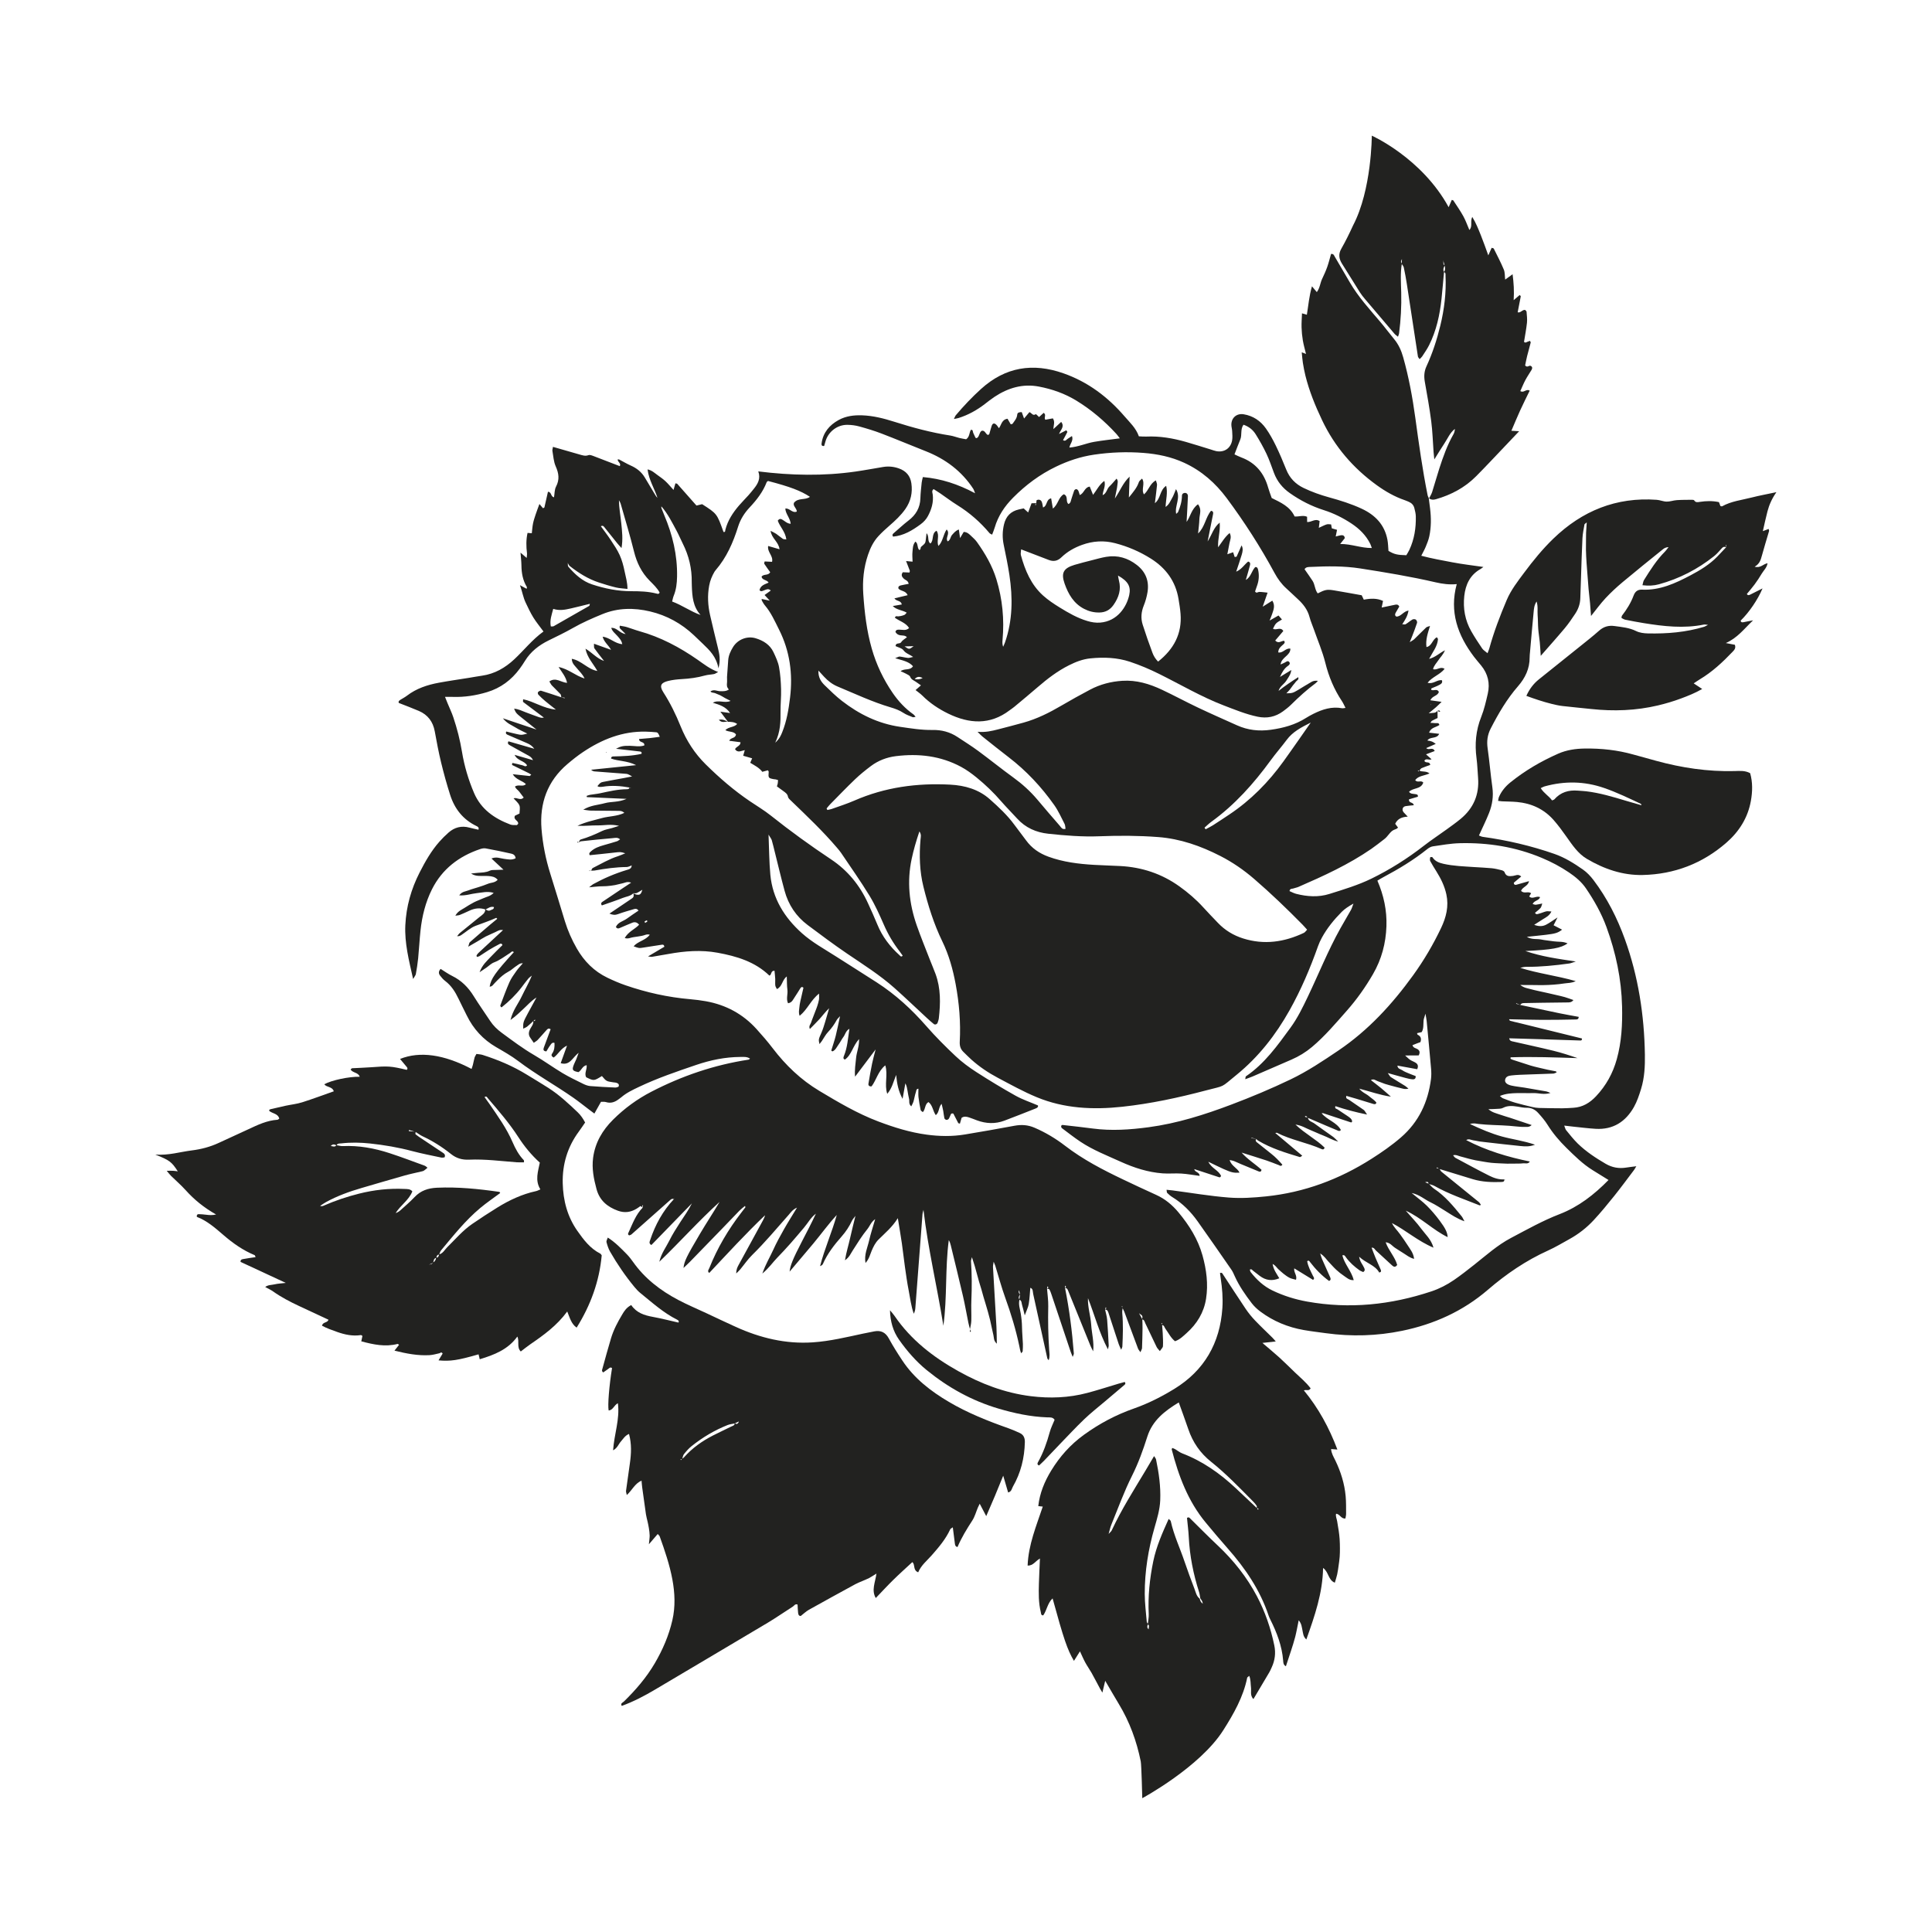 <?xml version="1.0" encoding="utf-8"?>
<!-- Generator: Adobe Illustrator 27.5.0, SVG Export Plug-In . SVG Version: 6.00 Build 0)  -->
<svg version="1.1" xmlns="http://www.w3.org/2000/svg" xmlns:xlink="http://www.w3.org/1999/xlink" x="0px" y="0px"
	 viewBox="0 0 500 500" style="enable-background:new 0 0 500 500;" xml:space="preserve">
<g id="BACKGROUND">
	<rect style="fill:#FFFFFF;" width="500" height="500"/>
</g>
<g id="OBJECTS">
	<g>
		<path style="fill:#222220;" d="M163.926,231.16c-0.765,0.789-1.856,0.865-2.802,1.24c-1.778,0.706-3.601,1.299-5.358,1.921
			c-0.361-0.497-0.127-0.748,0.134-0.925c1.66-1.129,3.332-2.24,5.002-3.355c0.725-0.484,1.455-0.963,2.43-1.608
			c-1.036-0.41-1.659,0.077-2.304,0.189c-0.631,0.109-1.244,0.326-1.876,0.438c-0.71,0.126-1.429,0.212-2.148,0.27
			c-0.639,0.051-1.285,0.02-1.925,0.06c-0.698,0.044-1.393,0.128-2.617,0.244c0.624-0.49,0.813-0.686,1.041-0.811
			c2.754-1.514,5.628-2.745,8.639-3.659c0.589-0.179,1.303-0.304,1.331-1.161c0.073-0.014,0.155-0.059,0.217-0.04
			c0.05,0.016,0.076,0.108,0.113,0.167c-0.1-0.057-0.2-0.114-0.3-0.171c-0.436,0.148-0.872,0.419-1.309,0.423
			c-2.799,0.028-5.554,0.414-8.301,0.904c-0.308,0.055-0.631,0.021-0.947,0.028l0.023,0.074c0.138-0.253,0.213-0.634,0.424-0.74
			c2.157-1.078,4.23-2.336,6.549-3.072c0.603-0.191,1.18-0.466,1.874-0.744c-1.205-0.381-1.204-0.376-2.972-0.168
			c-1.038,0.123-2.078,0.23-3.118,0.339c-1.035,0.109-2.071,0.212-3.105,0.318c-0.311-0.507,0.075-0.772,0.349-1.019
			c0.922-0.832,2.062-1.231,3.233-1.563c1.161-0.329,2.323-0.658,3.474-1.021c0.269-0.085,0.495-0.306,0.803-0.505
			c-0.685-0.584-1.369-0.348-1.959-0.301c-2.723,0.219-5.439,0.519-8.156,0.811c-0.219,0.023-0.422,0.201-0.632,0.307l0.04-0.048
			c0.154-0.243,0.261-0.644,0.468-0.704c1.938-0.567,3.781-1.345,5.596-2.229c0.782-0.381,1.691-0.501,2.54-0.748
			c0.443-0.129,0.881-0.277,1.838-0.579c-2.201-0.518-3.868-0.082-5.521-0.115c-1.572-0.031-3.148,0.196-5.258,0.1
			c2.349-1.077,4.34-1.424,6.264-1.973c1.897-0.541,3.961-0.431,5.876-1.368c-0.633-0.598-1.267-0.516-1.885-0.521
			c-2.253-0.015-4.506-0.025-6.759-0.064c-0.54-0.009-1.077-0.122-1.988-0.233c1.95-1.188,3.838-1.205,5.584-1.692
			c1.679-0.468,3.503-0.168,5.624-1.114c-3.761-0.164-7.02-0.307-10.278-0.449c-0.018-0.106-0.037-0.212-0.055-0.318
			c0.3-0.096,0.594-0.229,0.901-0.281c0.87-0.149,1.754-0.221,2.616-0.405c2.283-0.488,4.554-1.037,6.908-1.041
			c0.348-0.001,0.621-0.099,0.689-0.484c0.06,0.059,0.11,0.13,0.177,0.155c0.059,0.022,0.137-0.006,0.207-0.012
			c-0.12-0.031-0.239-0.061-0.359-0.092c-2.311-0.418-4.628-0.603-6.965-0.209c-0.313,0.053-0.64,0.052-0.958,0.031
			c-0.146-0.01-0.285-0.127-0.427-0.196c0.746-0.869,0.786-0.949,1.543-1.1c1.812-0.361,3.633-0.674,5.45-1.012
			c0.616-0.114,1.23-0.243,1.984-0.393c-1.142-0.646-1.142-0.643-1.732-0.688c-2.649-0.2-5.299-0.398-7.948-0.608
			c-0.309-0.024-0.612-0.121-0.918-0.431c3.714-0.381,7.427-0.762,11.639-1.194c-2.345-1.174-4.561-0.996-6.491-1.707
			c0.064-0.556,0.388-0.54,0.711-0.548c2.413-0.054,4.823-0.132,7.168-0.672c0.153-0.549-0.227-0.581-0.526-0.617
			c-1.988-0.238-3.977-0.458-6.064-0.695c1.234-0.663,1.853-0.791,3.595-0.763c1.256,0.02,2.53,0.33,3.736-0.104
			c0.074-1.128-1.345-0.58-1.371-1.656c0.915-0.076,1.838-0.137,2.758-0.235c0.865-0.092,1.726-0.223,2.605-0.339
			c-0.34-0.858-0.521-1.131-0.937-1.17c-0.88-0.084-1.765-0.14-2.649-0.162c-6.047-0.146-11.366,1.991-16.288,5.288
			c-1.402,0.94-2.733,2.001-4.021,3.095c-5.195,4.413-7.244,10.16-6.708,16.813c0.317,3.931,1.087,7.815,2.283,11.6
			c1.288,4.072,2.509,8.165,3.762,12.248c0.76,2.476,1.8,4.827,3.089,7.076c1.895,3.306,4.468,5.902,7.913,7.559
			c1.522,0.732,3.084,1.407,4.679,1.957c5.432,1.873,11.007,3.112,16.741,3.607c1.364,0.118,2.728,0.287,4.075,0.529
			c5.167,0.93,9.572,3.292,13.102,7.195c1.458,1.612,2.885,3.263,4.203,4.989c3.362,4.402,7.285,8.158,12.057,11.016
			c4.911,2.941,9.831,5.853,15.209,7.894c4.08,1.548,8.229,2.843,12.57,3.429c3.289,0.444,6.587,0.504,9.866-0.039
			c4.29-0.711,8.573-1.464,12.848-2.262c1.801-0.336,3.479-0.23,5.188,0.506c2.836,1.221,5.466,2.792,7.89,4.657
			c4.634,3.564,9.768,6.231,15.01,8.727c2.836,1.35,5.678,2.69,8.542,3.98c2.331,1.05,4.211,2.613,5.838,4.572
			c2.761,3.325,5.02,6.91,6.192,11.109c1.028,3.684,1.52,7.437,0.922,11.232c-0.559,3.549-2.355,6.491-5.029,8.871
			c-0.883,0.786-1.728,1.669-3.003,2.112c-1.108-0.876-1.675-2.148-2.48-3.226c-0.27-0.361-0.311-0.948-0.933-0.971
			c0.025-0.173,0.048-0.346,0.071-0.519c-0.066,0.007-0.132,0.014-0.198,0.021c0.064,0.158,0.128,0.315,0.192,0.473
			c0.057,0.714,0.135,1.426,0.166,2.141c0.048,1.122,0.128,2.249,0.058,3.365c-0.024,0.386-0.455,0.747-0.802,1.273
			c-0.367-0.462-0.667-0.73-0.83-1.064c-0.988-2.023-1.945-4.061-2.913-6.095c-0.199-0.418-0.252-0.955-0.846-1.055
			c0.173-0.893,0.131-0.979-0.734-1.508c0.033-0.111,0.061-0.225,0.089-0.338c0.048,0.042,0.097,0.085,0.145,0.127
			c-0.097,0.05-0.194,0.1-0.291,0.15c0.281,0.515,0.562,1.03,0.843,1.545c0.02,0.797,0.066,1.595,0.055,2.392
			c-0.023,1.687-0.062,3.374-0.129,5.06c-0.011,0.273-0.2,0.54-0.41,1.07c-0.31-0.454-0.527-0.672-0.626-0.934
			c-1.189-3.165-2.357-6.339-3.54-9.506c-0.138-0.368-0.337-0.714-0.509-1.069c-0.076-0.108,0.199-0.449-0.22-0.328
			c0.1,0.095,0.2,0.19,0.299,0.286c-0.042,0.468-0.158,0.943-0.115,1.403c0.273,2.887,0.167,5.774,0.032,8.661
			c-0.01,0.209-0.146,0.412-0.309,0.849c-0.27-0.618-0.491-1.031-0.637-1.47c-0.885-2.667-1.753-5.34-2.626-8.011
			c-0.152-0.467-0.296-0.938-0.923-0.894c0.121-0.115,0.264-0.207,0.323-0.337c0.033-0.072-0.075-0.208-0.119-0.315
			c-0.021,0.071-0.044,0.142-0.064,0.214c-0.04,0.142-0.078,0.284-0.116,0.426c0.181,0.853,0.454,1.699,0.526,2.562
			c0.187,2.239,0.29,4.484,0.41,6.728c0.012,0.216-0.086,0.437-0.205,0.988c-2.306-4.403-3.447-8.922-5.159-13.241
			c-0.099,2.332,0.682,4.563,0.829,6.869c0.146,2.281,0.794,4.52,0.508,6.885c-0.236-0.484-0.5-0.956-0.703-1.453
			c-1.938-4.759-3.867-9.521-5.791-14.285c-0.163-0.404-0.369-0.703-0.846-0.667c0.115-0.094,0.257-0.167,0.307-0.281
			c0.029-0.067-0.088-0.198-0.139-0.3c-0.038,0.047-0.105,0.092-0.11,0.143c-0.014,0.139-0.002,0.281-0.001,0.422
			c1.132,5.61,1.842,11.277,2.286,16.98c0.016,0.208-0.137,0.43-0.298,0.895c-0.226-0.567-0.382-0.911-0.502-1.267
			c-1.664-4.962-3.32-9.926-4.985-14.887c-0.153-0.457-0.313-0.922-0.557-1.331c-0.084-0.141-0.432-0.126-0.645-0.185
			c0.135-0.084,0.296-0.142,0.363-0.256c0.039-0.066-0.075-0.221-0.12-0.336c-0.043,0.048-0.111,0.089-0.125,0.144
			c-0.036,0.144-0.048,0.295-0.07,0.443c0.114,1.516,0.351,3.034,0.318,4.546c-0.082,3.776-0.023,7.542,0.239,11.31
			c0.059,0.848,0.228,1.735-0.127,2.675c-0.181-0.242-0.323-0.349-0.352-0.481c-1.225-5.566-2.435-11.135-3.666-16.7
			c-0.127-0.574,0.032-1.324-0.771-1.579c0.017-0.151,0.025-0.296,0.034-0.441c0.002,0.134,0.003,0.268,0.005,0.403
			c-0.129,1.426-0.183,2.864-0.417,4.272c-0.139,0.838-0.56,1.629-1.027,2.915c-0.309-1.221-0.464-1.958-0.688-2.673
			c-0.156-0.498-0.055-1.152-0.718-1.396c0.067-0.446,0.131-0.891,0.196-1.336c-0.084-0.364-0.168-0.728-0.252-1.092
			c-0.065,0.003-0.13,0.005-0.196,0.007c0.067-0.077,0.134-0.155,0.201-0.232c-0.001,0.068-0.002,0.136-0.011,0.214
			c-0.224,0.452-0.068,0.796,0.266,1.098c-0.298,0.418-0.543,0.833-0.146,1.314c-0.338,1.222,0.106,2.402,0.302,3.566
			c0.202,1.197,0.32,2.375,0.339,3.584c0.023,1.445,0.17,2.888,0.229,4.333c0.026,0.638-0.018,1.28-0.063,1.918
			c-0.009,0.123-0.176,0.234-0.392,0.501c-0.267-0.661-0.35-1.281-0.476-1.879c-0.896-4.259-2.158-8.404-3.639-12.497
			c-0.983-2.717-1.726-5.521-2.581-8.285c-0.07-0.225-0.176-0.439-0.418-1.033c-0.092,0.705-0.191,1.049-0.172,1.386
			c0.291,5.136,0.606,10.271,0.892,15.408c0.075,1.346,0.066,2.696,0.103,4.423c-0.881-0.786-0.717-1.534-0.873-2.153
			c-0.158-0.623-0.282-1.255-0.419-1.884c-0.154-0.707-0.291-1.418-0.46-2.121c-0.169-0.704-0.361-1.402-0.555-2.099
			c-0.172-0.62-0.359-1.236-0.543-1.853c-0.207-0.694-0.423-1.384-0.625-2.079c-0.179-0.617-0.338-1.241-0.518-1.858
			c-0.204-0.695-0.43-1.383-0.631-2.078c-0.201-0.695-0.383-1.396-0.574-2.094c-0.17-0.621-0.33-1.244-0.514-1.861
			c-0.197-0.66-0.417-1.312-0.738-2.315c-0.141,0.598-0.25,0.822-0.236,1.038c0.23,3.373,0.249,6.745,0.094,10.124
			c-0.081,1.764,0.037,3.538-0.014,5.304c-0.023,0.786-0.241,1.566-0.37,2.349l0.074-0.036c-0.157-0.604-0.342-1.203-0.467-1.814
			c-0.468-2.287-0.86-4.591-1.385-6.864c-1.016-4.397-2.102-8.777-3.163-13.163c-0.11-0.455-0.247-0.904-0.515-1.345
			c-0.982,7.361-0.381,14.803-1.401,22.161c-1.591-10.005-3.971-19.858-5.15-29.99c-0.088,0.385-0.227,0.766-0.257,1.155
			c-0.624,8.112-1.233,16.225-1.855,24.336c-0.036,0.465-0.164,0.922-0.398,1.391c-0.708-1.963-0.925-4.014-1.32-6.021
			c-0.404-2.054-0.688-4.132-0.984-6.206c-0.285-1.993-0.491-3.998-0.78-5.991c-0.299-2.064-0.657-4.119-1.044-6.516
			c-1.448,2.34-3.325,3.858-5.017,5.556c-0.81,0.813-1.304,1.818-1.749,2.869c-0.428,1.012-0.656,2.137-1.601,3.178
			c-0.386-2.187,0.517-3.954,0.926-5.774c0.405-1.801,1.001-3.56,1.583-5.577c-1.082,0.736-1.394,1.819-2.048,2.615
			c-0.663,0.807-1.265,1.667-1.854,2.532c-0.634,0.931-1.203,1.907-1.834,2.841c-0.567,0.84-0.91,1.861-2.088,2.66
			c0.359-2.158,0.941-3.961,1.345-5.799c0.396-1.799,0.859-3.582,1.372-5.699c-0.422,0.581-0.735,0.895-0.91,1.273
			c-0.684,1.474-1.563,2.812-2.637,4.03c-1.924,2.183-3.705,4.464-4.886,7.158c-0.109,0.249-0.392,0.423-0.728,0.551
			c1.168-4.516,3.076-8.753,4.324-13.239c-2.185,2.363-4.044,4.964-6.085,7.413c-2.003,2.403-4.034,4.783-6.121,7.253
			c0.153-1.583,0.856-3.3,3.125-7.681c1.254-2.421,2.522-4.834,3.682-7.322c-1.326,0.986-2.085,2.446-3.122,3.665
			c-1.147,1.35-2.28,2.714-3.456,4.039c-1.123,1.265-2.273,2.508-3.452,3.722c-1.159,1.194-2.089,2.613-3.831,4.074
			c0.867-2.497,1.968-4.246,2.805-6.107c0.824-1.833,1.803-3.601,2.794-5.352c1.021-1.806,2.138-3.558,3.375-5.603
			c-1.158,0.503-1.619,1.259-2.181,1.896c-3.091,3.504-6.089,7.088-9.431,10.369c-1.142,1.121-2.053,2.477-3.081,3.717
			c-0.24,0.29-0.526,0.541-1.032,1.055c-0.014-1.082,0.327-1.683,0.651-2.277c2.08-3.82,4.171-7.634,6.255-11.452
			c0.225-0.412,0.435-0.833,0.542-1.333c-5.021,4.781-9.687,9.884-14.439,14.931c-0.584-0.453-0.122-0.889,0.026-1.264
			c2.065-5.203,4.897-9.966,8.307-14.395c0.343-0.445,0.695-0.885,1.029-1.336c0.028-0.037-0.043-0.148-0.11-0.35
			c-0.517,0.439-1.031,0.812-1.47,1.26c-1.578,1.612-3.124,3.255-4.693,4.876c-2.689,2.778-5.384,5.551-8.083,8.319
			c-0.492,0.505-1.016,0.979-1.666,1.602c0.205-1.743,0.68-2.786,4.301-8.906c1.628-2.752,3.403-5.417,5.035-8.191
			c-5.335,4.834-10.121,10.221-15.597,15.491c0.551-2.263,1.752-3.775,2.582-5.448c0.821-1.655,1.824-3.225,2.829-4.78
			c1.034-1.601,2.167-3.14,3.023-4.892c-3.503,3.603-7.005,7.205-10.484,10.784c-0.726-0.391-0.446-0.891-0.307-1.31
			c1.314-3.943,3.265-7.52,6.133-10.562c0.025-0.128,0.053-0.255,0.08-0.382c-0.037,0.129-0.074,0.259-0.112,0.388
			c-0.458-0.226-0.759,0.079-1.05,0.337c-3.298,2.922-6.587,5.854-9.889,8.773c-0.162,0.143-0.409,0.19-0.587,0.269
			c-0.504-0.243-0.259-0.585-0.148-0.825c1.033-2.239,1.859-4.601,3.665-6.401c0.002-0.155,0.014-0.298,0.028-0.44
			c0.007-0.068,0.017-0.135,0.026-0.203c-0.076,0.092-0.219,0.189-0.212,0.275c0.011,0.138,0.12,0.268,0.188,0.401
			c-0.204-0.125-0.408-0.25-0.649-0.397c-0.33,0.228-0.647,0.471-0.986,0.677c-1.533,0.932-3.129,1.152-4.852,0.523
			c-2.734-0.998-4.735-2.659-5.527-5.591c-0.719-2.662-1.251-5.323-0.884-8.105c0.519-3.931,2.423-7.142,5.173-9.874
			c2.929-2.911,6.221-5.323,9.916-7.232c7.944-4.103,16.282-6.945,25.125-8.29c0.133-0.02,0.248-0.159,0.403-0.264
			c-0.791-0.55-1.673-0.444-2.539-0.439c-3.908,0.025-7.688,0.806-11.367,2.055c-5.034,1.709-10.068,3.422-14.882,5.713
			c-1.606,0.764-3.205,1.518-4.564,2.691c-0.183,0.158-0.392,0.284-0.582,0.433c-1.002,0.786-2.077,1.193-3.372,0.787
			c-0.362-0.114-0.781-0.05-1.268-0.072c-0.559,0.994-1.097,1.952-1.712,3.046c-0.537-0.403-0.967-0.724-1.395-1.047
			c-1.345-1.016-2.659-2.077-4.04-3.043c-4.685-3.275-9.705-6.042-14.273-9.504c-1.789-1.356-3.773-2.468-5.72-3.6
			c-3.382-1.966-5.892-4.708-7.604-8.208c-0.708-1.448-1.445-2.881-2.14-4.335c-0.843-1.764-1.854-3.383-3.452-4.587
			c-0.504-0.38-0.929-0.886-1.318-1.39c-0.456-0.591-0.359-1.195,0.151-1.724c0.997,0.615,1.943,1.306,2.978,1.813
			c2.397,1.174,4.167,2.951,5.562,5.203c1.356,2.189,2.856,4.288,4.271,6.441c0.81,1.232,1.847,2.229,3.026,3.092
			c2.726,1.997,5.415,4.038,8.354,5.742c2.504,1.452,4.852,3.17,7.336,4.659c1.723,1.032,3.548,1.897,5.352,2.788
			c0.571,0.282,1.209,0.529,1.834,0.581c2.16,0.182,4.326,0.282,6.492,0.382c0.294,0.014,0.596-0.147,0.833-0.211
			c0.263-0.622-0.093-0.844-0.46-0.985c-0.293-0.113-0.63-0.113-0.948-0.161c-1.746-0.266-1.746-0.266-2.892-1.62
			c-2.075,1.285-2.075,1.285-4.073,0.314c-0.536-1.024,0.255-2.014,0.126-3.124c-1.107,0.18-1.324,1.354-2.127,1.803
			c-1.434-0.285-1.667-0.541-1.317-1.587c0.203-0.607,0.518-1.177,0.764-1.771c0.172-0.415,0.314-0.843,0.613-1.658
			c-1.615,1.235-2.262,3.403-4.65,2.694c0.535-1.485,1.041-2.889,1.638-4.546c-1.645,0.763-2.284,2.272-3.462,3.094
			c-0.484-0.273-0.709-0.586-0.407-1.012c0.595-0.84,0.675-1.771,0.626-2.784c-0.649-0.202-0.867,0.307-1.114,0.632
			c-0.381,0.5-0.677,1.065-0.984,1.562c-0.854-0.041-0.827-0.517-0.654-0.999c0.57-1.587,1.17-3.163,1.75-4.721
			c-0.575-0.384-0.832-0.044-1.085,0.235c-0.756,0.835-1.484,1.695-2.255,2.516c-0.257,0.274-0.611,0.457-1.02,0.755
			c-0.336-0.49-0.589-0.889-0.87-1.266c-0.553-0.741-0.489-1.493-0.087-2.267c0.364-0.701,0.966-1.315,0.825-2.203
			c0.341,0.189,0.52,0.123,0.472-0.298c-0.143,0.124-0.287,0.249-0.43,0.373c-0.529,0.485-1.039,0.994-1.595,1.444
			c-0.283,0.229-0.652,0.353-1.05,0.56c-0.036-1.643-0.024-1.693,1.264-4.095c0.643-1.199,1.303-2.388,2.174-3.982
			c-1.5,0.962-2.329,2.008-3.304,2.881c-0.987,0.885-1.898,1.87-3.425,2.944c0.636-2.582,2.002-4.194,2.871-6.032
			c0.855-1.808,1.884-3.534,2.66-5.459c-0.314,0.263-0.674,0.488-0.931,0.798c-0.616,0.744-1.182,1.529-1.77,2.296
			c-1.477,1.924-3.204,3.6-5.101,5.104c-0.033,0.026-0.134-0.034-0.202-0.054c-0.061-0.136-0.206-0.302-0.169-0.399
			c0.771-2.025,1.501-4.071,2.377-6.051c0.45-1.017,1.136-1.938,1.778-2.858c0.451-0.647,1.009-1.221,1.679-2.017
			c-0.808-0.05-1.182,0.4-1.595,0.654c-0.546,0.336-1.017,0.792-1.548,1.156c-0.464,0.319-0.984,0.556-1.447,0.876
			c-0.463,0.32-0.904,0.678-1.319,1.058c-0.475,0.434-0.907,0.915-1.365,1.368c-0.384,0.38-0.644,0.941-1.313,0.928
			c0.33-2.043,1.437-3.619,6.261-8.92c-0.447-0.448-0.703,0.04-0.985,0.218c-1.357,0.856-2.613,1.858-4.15,2.44
			c-0.728,0.275-1.323,0.9-1.983,1.359c-0.447,0.311-0.904,0.608-1.748,1.174c0.699-1.909,1.873-2.885,2.878-3.966
			c0.982-1.056,2.035-2.046,3.04-3.049c-0.16-0.493-0.513-0.408-0.77-0.274c-0.923,0.483-1.836,0.989-2.727,1.529
			c-0.826,0.501-1.612,1.067-2.429,1.582c-0.191,0.121-0.44,0.151-0.656,0.221c-0.057-0.108-0.11-0.171-0.119-0.24
			c-0.01-0.074,0-0.169,0.041-0.227c0.138-0.195,0.272-0.4,0.445-0.561c2.117-1.974,4.24-3.94,6.373-5.919
			c-0.827-0.076-0.824-0.07-2.054,0.548c-0.791,0.397-1.629,0.701-2.415,1.106c-0.715,0.369-1.386,0.822-2.082,1.23
			c-0.681,0.4-1.368,0.79-2.46,1.42c0.233-0.688,0.242-1.01,0.408-1.156c1.752-1.544,3.525-3.063,5.299-4.582
			c0.588-0.504,1.195-0.985,1.805-1.486c-0.174-0.161-0.246-0.256-0.27-0.245c-1.746,0.802-3.576,1.385-5.362,2.073
			c-1.319,0.508-2.431,1.553-3.64,2.352c-0.302,0.2-0.621,0.373-1.12,0.324c0.238-0.284,0.44-0.612,0.721-0.844
			c1.675-1.381,3.366-2.742,5.057-4.103c0.682-0.549,1.509-0.982,1.523-2.024c0.408,0.262,0.84,0.527,1.313,0.265
			c0.355-0.197,0.938-0.205,0.918-0.839c-0.878-0.24-1.501,0.316-2.194,0.633c-1.456-0.507-2.852-0.317-4.22,0.338
			c-0.799,0.383-1.612,0.74-2.433,1.075c-0.26,0.106-0.564,0.102-1.141,0.196c0.628-1.157,1.541-1.496,2.313-1.984
			c0.817-0.518,1.636-1.038,2.495-1.48c0.785-0.404,1.633-0.684,2.437-1.056c0.845-0.392,1.837-0.518,2.675-1.388
			c-1.625-0.486-3.039-0.067-4.442,0.078c-1.408,0.145-2.774,0.696-4.472,0.56c0.698-1.007,1.644-0.993,2.4-1.294
			c0.821-0.327,1.689-0.536,2.53-0.815c0.842-0.279,1.695-0.535,2.508-0.884c0.781-0.335,1.757-0.206,2.513-1.037
			c-0.675-0.783-1.536-0.905-2.385-0.967c-0.881-0.064-1.771,0.009-2.652-0.048c-0.624-0.041-1.241-0.199-1.85-0.606
			c0.6-0.062,1.2-0.135,1.801-0.182c1.036-0.08,2.068-0.06,3.054-0.555c0.464-0.233,1.091-0.152,1.646-0.189
			c0.544-0.036,1.089-0.039,1.882-0.065c-1.107-1.032-2.028-1.89-3.104-2.893c1.273-0.534,2.241-0.039,3.222,0.084
			c1.007,0.126,2.037,0.395,3.027-0.147c-0.074-0.793-0.609-1.077-1.116-1.193c-2.198-0.499-4.407-0.95-6.624-1.357
			c-0.452-0.083-0.979,0.019-1.427,0.17c-5.502,1.85-9.847,5.172-12.475,10.4c-1.673,3.33-2.573,6.953-2.972,10.668
			c-0.258,2.402-0.375,4.82-0.612,7.225c-0.134,1.359-0.355,2.711-0.595,4.056c-0.061,0.34-0.345,0.64-0.707,1.276
			c-1.089-4.849-2.233-9.288-2.015-13.928c0.226-4.826,1.516-9.376,3.711-13.664c1.433-2.8,2.984-5.538,5.078-7.913
			c0.743-0.842,1.547-1.641,2.39-2.384c1.557-1.373,3.358-1.841,5.397-1.289c0.774,0.21,1.562,0.365,2.345,0.546
			c0.208-0.582-0.18-0.795-0.505-0.95c-3.485-1.669-5.669-4.467-6.819-8.068c-0.882-2.76-1.655-5.561-2.338-8.377
			c-0.645-2.661-1.152-5.358-1.641-8.053c-0.455-2.505-1.792-4.288-4.112-5.291c-1.695-0.732-3.43-1.37-5.2-2.071
			c-0.181-0.419,0.136-0.644,0.499-0.863c0.552-0.333,1.126-0.64,1.636-1.029c2.437-1.861,5.257-2.787,8.213-3.335
			c2.613-0.484,5.248-0.855,7.872-1.279c1.113-0.18,2.222-0.391,3.338-0.549c3.241-0.46,5.954-2.027,8.288-4.197
			c2.524-2.347,4.652-5.102,7.601-7.237c-0.961-1.312-1.887-2.425-2.638-3.645c-0.757-1.23-1.372-2.551-1.992-3.859
			c-0.618-1.302-0.833-2.729-1.454-4.482c0.819,0.446,1.247,0.679,1.729,0.941c0.027-0.235,0.099-0.395,0.048-0.48
			c-1.044-1.707-1.376-3.582-1.4-5.551c-0.012-1.023-0.14-2.046-0.235-3.333c0.613,0.529,1.007,0.869,1.588,1.37
			c0.042-0.527,0.128-0.878,0.086-1.214c-0.216-1.756-0.252-3.497,0.144-5.263c0.431,0.036,0.727,0.061,1.1,0.091
			c0.1-0.84,0.15-1.698,0.318-2.532c0.158-0.787,0.42-1.556,0.674-2.321c0.274-0.828,0.592-1.643,0.983-2.719
			c0.412,0.491,0.667,0.793,0.922,1.097c0.131-0.082,0.35-0.14,0.375-0.246c0.317-1.325,0.607-2.656,0.908-4.007
			c0.996,0.022,0.663,1.278,1.57,1.416c0.161-0.927,0.11-1.968,0.527-2.766c0.952-1.822,0.713-3.435-0.088-5.236
			c-0.542-1.221-0.613-2.656-0.853-4.003c-0.051-0.283,0.077-0.597,0.144-1.041c2.354,0.679,4.589,1.337,6.835,1.963
			c0.761,0.212,1.5,0.501,2.354,0.182c0.37-0.138,0.921,0.091,1.352,0.253c2.251,0.845,4.49,1.722,6.758,2.597
			c0.394-0.815-0.645-1.097-0.532-1.758c0.12,0.011,0.27-0.015,0.378,0.041c0.999,0.517,1.964,1.107,2.99,1.561
			c1.523,0.673,2.762,1.636,3.62,3.074c0.826,1.385,1.66,2.764,2.485,4.149c0.232,0.39,0.449,0.789,0.798,1.127
			c-0.76-2.411-2.207-4.576-2.562-7.356c1.13,0.236,1.794,0.904,2.524,1.427c0.719,0.515,1.452,1.024,2.099,1.622
			c0.693,0.641,1.293,1.382,2.101,2.263c0.214-0.743,0.354-1.227,0.493-1.71c0.223,0.064,0.407,0.06,0.486,0.148
			c1.66,1.863,3.308,3.737,4.959,5.608c0.555-0.135,1.014-0.247,1.462-0.356c3.85,2.459,3.85,2.459,5.529,7.186
			c0.514,0.114,0.426-0.323,0.489-0.573c0.611-2.406,1.94-4.41,3.522-6.262c0.784-0.918,1.649-1.768,2.456-2.667
			c0.484-0.539,0.935-1.109,1.39-1.673c1.041-1.292,1.823-2.664,1.145-4.498c8.506,1.06,16.848,1.234,25.184,0.039
			c2.392-0.343,4.767-0.798,7.153-1.187c1.379-0.225,2.729-0.088,4.049,0.378c1.835,0.648,2.95,1.892,3.233,3.84
			c0.352,2.42-0.143,4.646-1.547,6.656c-1.163,1.666-2.641,3.029-4.166,4.355c-0.971,0.844-1.926,1.718-2.799,2.66
			c-1.277,1.376-2.086,3.019-2.694,4.807c-1.135,3.34-1.475,6.733-1.235,10.24c0.324,4.755,0.873,9.456,2.188,14.061
			c1.187,4.157,3.01,7.99,5.45,11.534c1.47,2.135,3.225,4.016,5.361,5.518c0.172,0.121,0.288,0.321,0.539,0.61
			c-0.35,0.052-0.585,0.165-0.747,0.098c-0.819-0.338-1.68-0.628-2.409-1.113c-1.031-0.684-2.153-1.087-3.312-1.429
			c-4.731-1.399-9.185-3.504-13.722-5.394c-1.355-0.564-2.502-1.456-3.5-2.533c-0.424-0.458-0.843-0.92-1.459-1.593
			c-0.076,1.757,0.652,2.863,1.613,3.798c1.441,1.403,2.885,2.825,4.471,4.053c4.463,3.455,9.386,5.888,15.064,6.709
			c2.796,0.404,5.57,0.863,8.404,0.812c2.318-0.041,4.475,0.52,6.42,1.805c1.813,1.198,3.659,2.354,5.408,3.642
			c3.048,2.244,5.989,4.633,9.055,6.851c2.303,1.666,4.378,3.545,6.209,5.708c1.926,2.276,3.851,4.554,5.818,6.794
			c0.328,0.374,0.583,1.035,1.488,0.786c-0.078-0.428-0.061-0.911-0.254-1.286c-0.847-1.644-1.607-3.361-2.668-4.861
			c-3.32-4.695-7.212-8.869-11.793-12.381c-2.301-1.764-4.561-3.583-6.829-5.389c-0.356-0.284-0.657-0.637-1.228-1.199
			c2.051,0.19,3.678-0.208,5.297-0.62c2.187-0.556,4.368-1.135,6.543-1.733c3.527-0.971,6.757-2.598,9.9-4.44
			c2.433-1.426,4.902-2.795,7.395-4.113c2.596-1.373,5.376-2.098,8.325-2.287c3.665-0.236,7.025,0.787,10.26,2.31
			c3.134,1.475,6.183,3.129,9.312,4.614c3.349,1.589,6.744,3.08,10.125,4.599c2.795,1.256,5.69,1.575,8.739,1.149
			c3.239-0.452,6.309-1.281,9.091-3.048c0.611-0.389,1.251-0.739,1.9-1.063c2.346-1.171,4.769-1.968,7.45-1.462
			c0.222,0.042,0.467-0.043,0.889-0.089c-0.331-0.636-0.568-1.214-0.908-1.723c-2.036-3.048-3.414-6.342-4.306-9.919
			c-0.739-2.959-1.961-5.797-2.973-8.687c-0.373-1.065-0.837-2.105-1.124-3.192c-0.494-1.876-1.6-3.314-2.986-4.592
			c-1.007-0.929-1.989-1.884-3.006-2.801c-1.274-1.148-2.248-2.503-3.064-4.01c-3.651-6.745-7.787-13.185-12.36-19.338
			c-2.929-3.941-6.52-7.106-11.035-9.181c-3.35-1.54-6.876-2.261-10.515-2.547c-4.275-0.335-8.532-0.171-12.776,0.45
			c-3.46,0.506-6.707,1.587-9.865,3.107c-4.201,2.023-7.841,4.738-11.108,8.031c-2.202,2.219-3.879,4.721-4.759,7.737
			c-0.174,0.595-0.422,1.168-0.664,1.828c-0.285-0.158-0.535-0.223-0.67-0.384c-2.4-2.863-5.172-5.284-8.35-7.258
			c-1.503-0.934-2.915-2.012-4.376-3.014c-0.581-0.399-1.183-0.769-1.748-1.134c-0.591,0.469-0.284,0.962-0.232,1.394
			c0.245,2.009-0.305,3.837-1.232,5.574c-0.458,0.858-1.1,1.553-1.905,2.146c-2.16,1.59-4.401,2.943-7.123,3.184
			c-0.289-0.395-0.128-0.642,0.134-0.867c1.283-1.103,2.517-2.269,3.859-3.296c1.916-1.467,3.001-3.302,3.073-5.747
			c0.04-1.367,0.202-2.732,0.34-4.095c0.047-0.461,0.193-0.912,0.302-1.403c4.729,0.406,9.055,1.809,13.511,4.186
			c-0.253-0.639-0.311-0.904-0.45-1.117c-3.017-4.613-7.206-7.744-12.295-9.753c-3.823-1.509-7.613-3.103-11.45-4.574
			c-1.878-0.72-3.814-1.305-5.754-1.839c-0.998-0.275-2.064-0.41-3.101-0.421c-2.567-0.027-4.85,1.702-5.621,4.135
			c-0.142,0.449-0.263,0.905-0.387,1.335c-0.705,0.091-0.716-0.339-0.662-0.713c0.401-2.776,2.02-4.685,4.402-6
			c1.891-1.044,3.958-1.291,6.085-1.217c2.851,0.099,5.597,0.798,8.279,1.65c4.773,1.517,9.587,2.816,14.541,3.581
			c0.791,0.122,1.551,0.436,2.333,0.626c0.613,0.148,1.24,0.242,1.77,0.342c0.942-0.66,0.764-1.698,1.228-2.448
			c0.607-0.065,0.451,0.48,0.595,0.772c0.207,0.421,0.384,0.857,0.589,1.279c0.022,0.046,0.14,0.046,0.324,0.099
			c0.731-0.363,0.585-1.411,1.252-1.889c0.932-0.242,1.007,0.895,1.682,1.076c0.113-0.091,0.292-0.162,0.329-0.277
			c0.217-0.69,0.368-1.402,0.606-2.085c0.277-0.796,0.795-0.809,1.404-0.063c0.145,0.178,0.268,0.374,0.48,0.673
			c0.655-0.903,0.713-2.237,2.215-2.449c0.246,0.422,0.545,0.935,0.837,1.435c0.2-0.058,0.416-0.054,0.483-0.152
			c0.492-0.723,1.112-1.369,1.191-2.329c0.051-0.619,0.6-0.661,1.172-0.669c0.182,0.499,0.37,1.016,0.604,1.655
			c0.512-0.612,0.963-1.15,1.386-1.656c0.608,0.222,0.88,1.076,1.648,0.525c0.062-0.045,0.511,0.45,0.842,0.75
			c0.4-0.364,0.792-0.72,1.196-1.088c0.792,0.512-0.028,1.28,0.435,1.784c0.658-0.119,1.328-0.241,1.948-0.353
			c0.615,0.922,0.157,1.789,0.137,2.775c0.737-0.682,1.369-1.266,2.011-1.86c0.95,1.186-0.102,2.008-0.563,3.131
			c0.811-0.414,1.354-0.691,1.891-0.965c0.134,0.224,0.3,0.391,0.266,0.459c-0.35,0.705-0.733,1.394-1.112,2.098
			c0.61,0.391,0.87-0.136,1.227-0.372c0.313-0.207,0.631-0.406,1.081-0.696c0.448,1.2-0.478,1.936-0.667,2.985
			c2.329-0.174,4.311-1.115,6.412-1.478c2.134-0.369,4.294-0.592,6.644-0.906c-0.349-0.452-0.591-0.817-0.883-1.135
			c-3.066-3.344-6.488-6.263-10.367-8.631c-2.996-1.829-6.262-2.978-9.686-3.631c-4.188-0.799-7.988,0.335-11.481,2.645
			c-0.873,0.577-1.694,1.234-2.524,1.873c-2.063,1.586-4.304,2.837-6.794,3.616c-0.294,0.092-0.605,0.129-1.202,0.252
			c0.238-0.48,0.316-0.763,0.488-0.966c2.029-2.403,4.185-4.678,6.52-6.794c6.303-5.715,13.429-6.838,21.348-4.056
			c6.336,2.226,11.485,6.117,15.816,11.148c1.355,1.574,2.939,3.004,3.696,5.155c0.648,0.025,1.278,0.094,1.904,0.065
			c3.506-0.162,6.91,0.424,10.26,1.382c2.17,0.62,4.32,1.313,6.479,1.973c0.462,0.141,0.916,0.327,1.389,0.417
			c2.045,0.387,3.719-0.713,4.095-2.775c0.141-0.775,0.053-1.599,0.016-2.399c-0.026-0.561-0.21-1.118-0.209-1.676
			c0.004-1.812,1.4-2.99,3.209-2.688c2.431,0.405,4.355,1.708,5.746,3.685c0.969,1.377,1.797,2.871,2.533,4.388
			c0.984,2.029,1.87,4.11,2.704,6.206c0.882,2.218,2.392,3.776,4.523,4.798c2.116,1.015,4.313,1.794,6.573,2.418
			c2.876,0.793,5.718,1.67,8.439,2.939c3.514,1.639,5.921,4.133,6.663,8.021c0.179,0.937,0.185,1.907,0.273,2.891
			c1.437,0.866,2.261,1.076,4.617,1.129c0.239-0.417,0.547-0.876,0.78-1.371c1.293-2.756,1.743-5.686,1.678-8.7
			c-0.016-0.715-0.205-1.434-0.381-2.134c-0.186-0.742-0.672-1.276-1.376-1.59c-0.368-0.164-0.738-0.325-1.119-0.456
			c-2.617-0.898-4.991-2.257-7.22-3.869c-6.121-4.428-10.897-9.958-14.161-16.83c-1.773-3.733-3.32-7.517-4.314-11.522
			c-0.271-1.093-0.478-2.205-0.658-3.317c-0.139-0.861-0.19-1.736-0.293-2.721c0.387,0.145,0.646,0.242,1.099,0.413
			c-0.295-1.238-0.623-2.361-0.817-3.507c-0.187-1.109-0.297-2.239-0.328-3.363c-0.033-1.193,0.067-2.389,0.111-3.632
			c0.515,0.148,0.86,0.248,1.261,0.364c0.392-2.397,0.582-4.803,1.321-7.364c0.481,0.576,0.809,0.969,1.254,1.502
			c0.809-1.083,0.864-2.341,1.366-3.401c0.483-1.019,0.954-2.049,1.331-3.11c0.395-1.113,0.67-2.267,0.985-3.361
			c0.667-0.085,0.773,0.379,0.961,0.695c1.313,2.22,2.612,4.448,3.909,6.677c2.163,3.719,5.05,6.877,7.814,10.133
			c1.25,1.472,2.395,3.033,3.631,4.518c1.161,1.394,1.871,2.985,2.358,4.717c1.443,5.132,2.41,10.361,3.131,15.633
			c0.917,6.706,1.847,13.408,3.184,20.046c0.06,0.301,0.232,0.579,0.352,0.868l-0.051-0.074c0.113,0.878,0.228,1.756,0.337,2.634
			c0.301,2.414,0.308,4.828-0.194,7.212c-0.197,0.935-0.57,1.841-0.934,2.731c-0.301,0.737-0.706,1.432-1.148,2.313
			c2.733,0.729,5.406,1.191,8.059,1.699c2.594,0.497,5.227,0.793,8.02,1.203c-0.309,0.221-0.529,0.409-0.776,0.55
			c-2.707,1.537-3.858,4.047-4.175,6.971c-0.346,3.196,0.19,6.279,1.798,9.1c0.874,1.534,1.847,3.015,2.838,4.477
			c0.293,0.432,0.8,0.718,1.384,1.222c0.209-0.56,0.364-0.896,0.462-1.249c1.181-4.281,2.759-8.415,4.493-12.498
			c1.117-2.632,2.855-4.855,4.535-7.11c2.31-3.102,4.759-6.105,7.544-8.796c7.45-7.199,16.286-10.797,26.731-10.049
			c0.87,0.062,1.723,0.455,2.587,0.47c0.866,0.014,1.732-0.321,2.606-0.382c1.282-0.09,2.572-0.079,3.858-0.093
			c0.227-0.003,0.577,0.007,0.66,0.141c0.393,0.633,0.927,0.479,1.494,0.396c1.601-0.236,3.205-0.301,4.92,0.068
			c0.111,0.297,0.245,0.654,0.379,1.011c0.148,0.027,0.338,0.128,0.439,0.071c2.369-1.325,5.05-1.609,7.613-2.266
			c2.017-0.517,4.071-0.886,6.44-1.392c-1.185,1.694-1.876,3.298-2.321,4.991c-0.427,1.624-0.767,3.271-1.19,5.1
			c0.572-0.22,1.029-0.396,1.496-0.575c0.058,0.267,0.147,0.428,0.111,0.553c-0.627,2.164-1.305,4.314-1.893,6.489
			c-0.276,1.022-0.571,1.994-1.831,2.732c1.548,0.426,2.194-0.711,3.334-0.897c-0.188,1.174-1.011,1.855-1.503,2.691
			c-0.571,0.97-1.202,1.909-1.867,2.818c-0.614,0.838-1.307,1.617-1.98,2.44c0.25,0.5,0.645,0.275,0.98,0.114
			c1.004-0.485,1.993-1.001,3.074-1.548c-1.241,2.932-3.473,6.198-5.66,8.331c0.043,0.432,0.346,0.478,0.674,0.422
			c0.676-0.117,1.347-0.26,2.54-0.495c-2.389,2.285-4.056,4.554-7.052,5.884c1.062,0.203,1.73,0.331,2.335,0.447
			c0.323,0.883-0.158,1.358-0.597,1.819c-2.563,2.692-5.271,5.212-8.485,7.132c-0.467,0.279-0.911,0.598-1.572,1.035
			c0.801,0.529,1.415,0.934,2.199,1.452c-1.864,1.071-3.653,1.773-5.434,2.44c-1.954,0.732-3.972,1.333-6.003,1.814
			c-5.696,1.349-11.469,1.557-17.28,0.928c-2.481-0.268-4.968-0.484-7.447-0.774c-0.957-0.112-1.905-0.33-2.842-0.563
			c-2.173-0.54-4.292-1.252-6.5-2.062c0.785-1.744,1.831-3.134,3.22-4.254c3.575-2.881,7.17-5.736,10.748-8.614
			c1.632-1.312,3.282-2.605,4.846-3.995c1.177-1.047,2.455-1.425,3.997-1.21c1.908,0.266,3.808,0.418,5.601,1.303
			c0.904,0.446,2.028,0.587,3.058,0.609c4.932,0.105,9.818-0.284,14.571-1.731c0.225-0.068,0.427-0.21,0.974-0.485
			c-0.573-0.046-0.827-0.122-1.056-0.076c-5.233,1.065-10.425,0.459-15.609-0.38c-1.585-0.257-3.165-0.555-4.739-0.873
			c-0.359-0.073-0.684-0.31-0.994-0.456c0.056-0.288,0.038-0.478,0.123-0.588c1.24-1.6,2.303-3.301,3.014-5.205
			c0.376-1.007,1.019-1.59,2.166-1.535c4.624,0.222,8.658-1.64,12.588-3.722c2.489-1.318,4.915-2.782,6.906-4.836
			c0.775-0.8,1.534-1.616,2.301-2.429c0.018-0.147,0.048-0.29,0.045-0.432c-0.002-0.073-0.063-0.145-0.098-0.218
			c-0.011,0.073-0.038,0.148-0.03,0.22c0.016,0.149,0.049,0.297,0.075,0.445c-0.403-0.181-0.745-0.152-1.07,0.201
			c-0.654,0.71-1.27,1.476-2.019,2.073c-4.273,3.409-9.04,5.872-14.322,7.316c-1.34,0.366-2.693,0.417-4.25,0.235
			c0.145-0.502,0.178-0.98,0.402-1.338c1.624-2.595,3.25-5.192,5.436-7.375c0.272-0.271,0.486-0.6,0.914-1.137
			c-0.829,0.017-1.235,0.366-1.608,0.667c-3.446,2.785-6.904,5.557-10.3,8.402c-1.542,1.292-3.029,2.669-4.401,4.138
			c-1.309,1.402-2.436,2.974-3.753,4.607c-0.09-1.182-0.158-2.266-0.258-3.346c-0.111-1.203-0.263-2.403-0.374-3.606
			c-0.103-1.123-0.176-2.249-0.263-3.373c-0.087-1.124-0.185-2.248-0.257-3.373c-0.071-1.125-0.144-2.252-0.164-3.379
			c-0.022-1.208,0.043-2.417,0.022-3.624c-0.019-1.089,0.133-2.186,0.183-3.517c-0.39,0.337-0.569,0.415-0.586,0.519
			c-0.195,1.192-0.463,2.383-0.523,3.584c-0.171,3.378-0.254,6.761-0.372,10.142c-0.062,1.77-0.138,3.541-0.18,5.311
			c-0.035,1.5-0.507,2.86-1.325,4.086c-0.848,1.27-1.704,2.547-2.683,3.715c-2.01,2.4-4.103,4.73-6.237,7.174
			c-0.085-1.243-0.141-2.413-0.251-3.577c-0.106-1.123-0.306-2.237-0.393-3.361c-0.093-1.204-0.061-2.417-0.16-3.62
			c-0.09-1.089,0.143-2.215-0.27-3.512c-0.628,0.969-0.679,1.855-0.762,2.704c-0.336,3.446-0.63,6.897-0.936,10.346
			c-0.043,0.482-0.102,0.964-0.099,1.446c0.015,2.897-1.159,5.316-3.013,7.445c-2.881,3.307-5.064,7.051-7.061,10.934
			c-0.857,1.666-1.057,3.303-0.797,5.13c0.477,3.347,0.75,6.723,1.222,10.071c0.326,2.313-0.008,4.515-0.845,6.635
			c-0.766,1.938-1.701,3.809-2.625,5.85c0.297,0.109,0.629,0.303,0.981,0.352c6.328,0.868,12.52,2.313,18.55,4.416
			c2.682,0.935,5.086,2.441,7.394,4.056c1.035,0.724,1.951,1.699,2.719,2.713c3.531,4.662,6.144,9.821,8.126,15.316
			c3.482,9.652,5.014,19.639,5.177,29.861c0.047,2.988-0.098,5.978-0.983,8.855c-0.495,1.608-1.034,3.246-1.854,4.701
			c-2.149,3.812-5.401,5.909-9.904,5.644c-2.006-0.118-4.003-0.383-6.004-0.586c-0.631-0.064-1.261-0.146-2.132-0.248
			c0.214,0.532,0.276,0.922,0.493,1.184c0.972,1.178,1.914,2.394,3.003,3.457c2.142,2.092,4.635,3.723,7.215,5.235
			c1.681,0.985,3.441,1.296,5.343,0.988c0.772-0.125,1.55-0.207,2.603-0.345c-0.289,0.478-0.419,0.746-0.595,0.978
			c-1.701,2.246-3.367,4.52-5.128,6.718c-1.711,2.135-3.451,4.256-5.311,6.26c-1.814,1.954-3.917,3.6-6.266,4.895
			c-1.835,1.011-3.637,2.101-5.542,2.962c-5.712,2.582-10.841,6.082-15.551,10.138c-6.476,5.577-13.974,8.938-22.217,10.636
			c-6.499,1.339-13.109,1.533-19.715,0.621c-1.915-0.264-3.837-0.486-5.74-0.821c-4.111-0.722-7.89-2.28-11.239-4.786
			c-0.83-0.621-1.62-1.358-2.246-2.18c-1.66-2.18-3.234-4.426-4.367-6.945c-0.264-0.587-0.52-1.192-0.883-1.717
			c-2.889-4.173-5.778-8.347-8.72-12.483c-1.788-2.515-3.929-4.687-6.59-6.31c-0.474-0.289-0.9-0.672-1.298-1.062
			c-0.125-0.123-0.09-0.41-0.163-0.814c0.578,0.059,1.035,0.095,1.489,0.155c4.871,0.639,9.727,1.474,14.618,1.857
			c3.189,0.25,6.448,0.03,9.642-0.301c9.875-1.022,18.939-4.399,27.303-9.731c2.656-1.694,5.232-3.475,7.615-5.541
			c4.621-4.004,7.007-9.147,7.768-15.119c0.111-0.872,0.096-1.775,0.02-2.654c-0.354-4.093-0.747-8.183-1.135-12.273
			c-0.044-0.468-0.148-0.93-0.318-1.969c-0.273,0.948-0.448,1.332-0.486,1.729c-0.098,1.026,0.071,2.094-0.486,3.041
			c-0.432,0.099-0.814,0.186-1.197,0.273c0.046,0.143,0.051,0.354,0.139,0.397c0.764,0.376,1.066,0.933,0.725,1.922
			c-0.269,0.099-0.628,0.227-0.983,0.364c-0.354,0.137-0.705,0.283-1.083,0.436c0.255,0.777,0.919,0.745,1.347,1.037
			c0.577,0.394,0.638,0.874,0.275,1.602c-1.024,0.006-2.122,0.012-3.512,0.021c0.545,0.481,0.891,0.86,1.306,1.134
			c0.466,0.308,1.027,0.474,1.486,0.791c0.511,0.353,0.675,0.878,0.326,1.624c-1.663-0.303-3.37-0.614-5.117-0.932
			c0.079,0.895,0.83,0.886,1.268,1.199c0.515,0.368,1.139,0.591,1.73,0.844c0.581,0.249,1.179,0.457,1.719,0.664
			c0.091,0.648-0.31,0.867-0.694,0.848c-0.634-0.032-1.269-0.188-1.889-0.35c-1.394-0.364-2.778-0.765-4.62-1.276
			c0.437,0.599,0.554,0.898,0.773,1.038c1.218,0.779,2.464,1.515,3.693,2.278c0.232,0.144,0.429,0.345,0.881,0.715
			c-0.956,0.245-1.539-0.031-2.123-0.16c-0.629-0.139-1.252-0.311-1.875-0.479c-0.701-0.189-1.406-0.366-2.095-0.59
			c-0.612-0.199-1.198-0.482-1.811-0.679c-0.553-0.178-1.057-0.741-1.821-0.299c0.933,0.73,1.805,1.384,2.645,2.077
			c0.786,0.648,1.538,1.337,2.534,2.209c-2.862-0.427-5.319-1.326-8.197-2.074c0.843,1.052,1.819,1.321,2.518,1.935
			c0.652,0.573,1.441,0.998,1.934,1.7c-0.184,0.486-0.513,0.41-0.813,0.32c-1.467-0.44-2.929-0.899-4.395-1.342
			c-0.844-0.255-1.694-0.49-2.58-0.746c-0.238,0.796,0.418,0.822,0.723,1.04c1.241,0.886,2.531,1.702,3.771,2.59
			c0.28,0.201,0.431,0.583,0.871,1.206c-3.029-0.627-5.627-1.31-8.198-2.178c-0.244,0.682,0.317,0.672,0.559,0.842
			c0.854,0.604,1.753,1.144,2.613,1.74c0.51,0.353,1.063,0.699,1.17,1.353c-0.071,0.127-0.092,0.222-0.148,0.251
			c-0.064,0.032-0.164,0.025-0.237,0.001c-2.367-0.783-4.733-1.571-7.1-2.353c-0.071-0.023-0.156-0.001-0.425,0.002
			c1.461,1.789,3.888,2.316,4.986,4.331c-0.366,0.49-0.766,0.166-1.067,0.044c-1.789-0.729-3.56-1.504-5.337-2.264
			c-0.736-0.315-1.469-0.634-2.206-0.95c-0.129-0.152-0.239-0.327-0.392-0.446c-0.048-0.038-0.212,0.074-0.323,0.117
			c0.053,0.049,0.099,0.124,0.161,0.142c0.203,0.059,0.411,0.098,0.617,0.145c0.136,0.973,1.077,1.08,1.684,1.527
			c1.617,1.192,3.277,2.327,4.908,3.502c0.312,0.225,0.566,0.53,1.261,1.194c-1.718-0.467-2.74-1.158-3.863-1.576
			c-1.13-0.42-2.21-0.974-3.334-1.414c-1.157-0.453-2.216-1.194-3.867-1.42c2.529,2.398,5.37,3.82,7.548,5.964
			c-0.166,0.577-0.521,0.496-0.79,0.376c-3.751-1.678-7.876-2.329-11.549-4.215c-0.052-0.027-0.137,0.013-0.434,0.049
			c2.374,1.999,4.632,3.9,6.99,5.885c-0.289,0.171-0.497,0.394-0.626,0.355c-3.701-1.119-7.405-2.237-10.757-4.241
			c-0.202-0.121-0.373-0.293-0.559-0.442c-0.41-0.118-0.819-0.236-1.228-0.354c-0.008,0.034-0.016,0.068-0.023,0.102
			c0.419,0.089,0.837,0.179,1.256,0.268c-0.197,0.323-0.136,0.584,0.161,0.82c1.262,1.001,2.509,2.021,3.779,3.012
			c1.073,0.838,1.987,1.815,2.854,2.804c-0.396,0.535-0.653,0.212-0.907,0.118c-1.053-0.393-2.09-0.836-3.156-1.188
			c-2.134-0.705-4.284-1.363-6.489-2.059c1.512,1.741,3.509,2.934,5.145,4.447c-0.071,0.526-0.382,0.564-0.696,0.438
			c-1.567-0.63-3.126-1.28-4.684-1.932c-0.593-0.248-1.17-0.534-1.767-0.772c-0.273-0.109-0.577-0.142-1.089-0.261
			c0.425,1.571,1.99,2.027,2.552,3.271c-1.458,0.101-2.094-0.029-4.134-0.94c-1.235-0.551-2.443-1.164-3.941-1.883
			c0.844,1.759,2.717,2.198,3.298,3.707c-0.12,0.149-0.16,0.227-0.224,0.27c-0.058,0.04-0.153,0.076-0.213,0.056
			c-2.134-0.695-4.265-1.397-6.5-2.132c0.147,0.869,1.391,0.732,1.382,1.755c-1.589-0.209-3.151-0.497-4.725-0.599
			c-1.601-0.104-3.222,0.072-4.821-0.047c-3.822-0.284-7.416-1.446-10.892-3.024c-3.52-1.598-7.142-2.999-10.379-5.152
			c-1.673-1.113-3.255-2.364-4.867-3.568c-0.101-0.076-0.104-0.284-0.156-0.442c0.099-0.469,0.479-0.33,0.759-0.298
			c2.482,0.28,4.965,0.549,7.441,0.877c4.836,0.641,9.645,0.307,14.446-0.336c7.394-0.991,14.456-3.233,21.398-5.856
			c5.201-1.965,10.331-4.111,15.35-6.523c4.381-2.105,8.397-4.789,12.403-7.498c7.711-5.215,13.884-11.947,19.305-19.448
			c2.796-3.868,5.193-7.95,7.239-12.251c1.31-2.755,2.027-5.591,1.366-8.667c-0.466-2.165-1.418-4.1-2.58-5.956
			c-0.556-0.887-1.112-1.776-1.607-2.697c-0.128-0.238-0.035-0.6-0.022-0.904c0.002-0.047,0.113-0.09,0.174-0.135
			c0.148,0.023,0.378-0.008,0.433,0.076c0.667,1.026,1.676,1.422,2.815,1.679c2.611,0.591,5.271,0.663,7.922,0.848
			c1.526,0.106,3.058,0.152,4.58,0.303c0.876,0.087,1.743,0.301,2.599,0.518c0.283,0.072,0.669,0.281,0.749,0.516
			c0.389,1.141,1.227,1.062,2.156,0.96c0.663-0.073,1.359-0.606,2.148,0.145c-0.679,0.571-1.331,1.119-1.92,1.614
			c0.051,0.611,0.399,0.592,0.696,0.513c1.048-0.278,2.086-0.59,3.239-0.922c-0.21,1.28-1.686,1.492-2.052,2.501
			c0.748,0.859,1.775,0.034,2.605,0.617c-0.176,0.296-0.331,0.557-0.496,0.834c0.836,0.858,1.795-0.252,2.812,0.186
			c-0.302,0.941-1.53,0.831-1.927,1.784c0.298,0.069,0.576,0.202,0.839,0.179c0.475-0.041,0.943-0.176,1.65-0.32
			c-0.179,0.494-0.218,0.906-0.441,1.153c-0.424,0.47-0.952,0.845-1.436,1.259c0.307,0.574,0.736,0.294,1.063,0.214
			c0.624-0.153,1.214-0.444,1.839-0.589c0.353-0.082,0.747,0.01,1.345,0.031c-0.541,1.126-1.405,1.519-2.192,2.002
			c-0.753,0.462-1.491,0.949-2.267,1.445c1.105,0.429,2.131,0.475,3.101-0.035c0.915-0.481,1.754-1.106,2.936-1.867
			c-0.436,0.871-0.705,1.408-1.014,2.024c0.804,0.414,1.495,0.77,2.199,1.133c-1.066,0.825-1.69,1.033-4.218,1.336
			c-1.511,0.182-3.028,0.321-4.911,0.518c1.359,0.793,2.56,0.461,3.649,0.685c1.102,0.227,2.232,0.317,3.347,0.485
			c1.142,0.173,2.356-0.034,3.553,0.538c-1.765,1.229-3.984,1.623-10.93,1.966c4.31,1.468,8.426,2.015,13.059,2.716
			c-0.895,0.276-1.283,0.456-1.687,0.512c-3.674,0.505-7.357,0.89-11.074,0.864c-0.535-0.004-1.07,0.096-1.608,0.262
			c4.597,1.468,9.394,2.013,14.345,3.437c-1.113,0.547-2.001,0.454-2.829,0.587c-0.953,0.153-1.916,0.248-2.879,0.326
			c-0.882,0.071-1.769,0.105-2.654,0.119c-0.966,0.015-1.933-0.013-2.9-0.019c-0.857-0.006-1.714-0.008-3.086-0.014
			c1.058,0.811,1.855,0.836,2.567,1.044c0.696,0.203,1.407,0.354,2.115,0.515c0.786,0.18,1.576,0.342,2.362,0.518
			c0.787,0.177,1.572,0.359,2.356,0.544c0.706,0.166,1.419,0.312,2.114,0.516c0.732,0.215,1.447,0.49,2.241,0.763
			c-0.509,0.676-1.091,0.611-1.621,0.621c-2.174,0.041-4.348,0.052-6.522,0.082c-1.53,0.021-3.06,0.058-4.59,0.082
			c-0.417,0.007-0.802,0.059-1.018,0.484c-0.347-0.147-0.69-0.292-1.033-0.437c-0.017,0.043-0.035,0.086-0.052,0.129
			c0.358,0.103,0.715,0.206,1.073,0.309c3.39,0.72,6.777,1.452,10.171,2.153c1.649,0.341,3.311,0.622,4.958,0.928
			c-0.012,0.718-0.503,0.674-0.825,0.68c-2.898,0.056-5.797,0.109-8.695,0.098c-2.811-0.011-5.622-0.101-8.488-0.157
			c0.086,0.505,0.55,0.43,0.847,0.54c0.375,0.14,0.782,0.191,1.173,0.287c5.622,1.385,11.243,2.772,16.838,4.151
			c0.021,0.621-0.36,0.525-0.634,0.516c-3.3-0.101-6.6-0.218-9.9-0.322c-2.721-0.086-5.443-0.16-8.299-0.243
			c0.138,0.754,0.651,0.752,1.056,0.845c3.457,0.794,6.928,1.533,10.373,2.377c2.107,0.516,4.177,1.187,6.254,1.906
			c-5.776-0.178-11.543-0.399-17.298-0.209c-0.031,0.147-0.074,0.231-0.057,0.303c0.014,0.06,0.086,0.122,0.148,0.154
			c0.142,0.073,0.29,0.14,0.442,0.189c1.533,0.499,3.064,1.005,4.603,1.486c0.615,0.192,1.245,0.337,1.872,0.489
			c0.862,0.208,1.725,0.413,2.592,0.6c0.704,0.151,1.414,0.271,2.12,0.414c0.04,0.008,0.062,0.101,0.164,0.279
			c-0.307,0.111-0.584,0.288-0.868,0.301c-2.17,0.094-4.341,0.147-6.511,0.233c-1.445,0.057-2.896,0.081-4.33,0.247
			c-0.679,0.079-1.495,0.255-1.627,1.173c-0.094,0.653,0.473,1.194,1.651,1.454c1.098,0.242,2.228,0.338,3.339,0.523
			c1.905,0.316,3.809,0.645,5.709,0.987c0.277,0.05,0.535,0.199,1.046,0.396c-1.696,0.543-3.113-0.022-4.528,0.033
			c-1.367,0.054-2.738-0.031-4.106,0.006c-1.439,0.04-2.886,0.086-4.459,0.744c0.341,0.264,0.538,0.499,0.788,0.596
			c1.05,0.407,2.1,0.827,3.18,1.14c1.47,0.426,2.964,0.774,4.455,1.124c0.546,0.128,1.111,0.222,1.67,0.237
			c2.012,0.054,4.024,0.087,6.036,0.089c0.964,0.001,1.928-0.077,2.891-0.133c2.392-0.139,4.256-1.27,5.872-2.988
			c2.596-2.76,4.348-5.928,5.367-9.595c1.248-4.491,1.473-9.04,1.365-13.651c-0.165-7.084-1.612-13.909-4.041-20.543
			c-1.312-3.582-3.175-6.877-5.314-10.017c-1.15-1.688-2.715-2.978-4.389-4.111c-2.207-1.493-4.551-2.728-7.018-3.762
			c-6.812-2.855-13.929-3.993-21.263-3.805c-2.325,0.06-4.644,0.483-6.954,0.817c-0.517,0.075-1.049,0.396-1.47,0.734
			c-3.539,2.83-7.399,5.15-11.39,7.271c-0.487,0.259-0.954,0.554-1.483,0.864c1.647,3.813,2.478,7.695,2.34,11.783
			c-0.149,4.44-1.257,8.579-3.49,12.433c-1.947,3.36-4.178,6.517-6.742,9.42c-2.877,3.259-5.682,6.596-9.028,9.41
			c-1.617,1.36-3.4,2.444-5.336,3.283c-3.328,1.442-6.653,2.893-9.984,4.33c-0.582,0.251-1.187,0.449-1.957,0.738
			c0.083-0.385,0.058-0.678,0.177-0.758c4.842-3.283,8.161-7.964,11.534-12.584c1.811-2.48,3.151-5.239,4.473-8.005
			c2.814-5.887,5.236-11.962,8.421-17.672c0.902-1.617,1.86-3.203,2.766-4.818c0.214-0.381,0.325-0.82,0.632-1.621
			c-1.331,0.758-2.263,1.363-3.051,2.158c-1.994,2.009-3.772,4.193-5.135,6.686c-0.384,0.704-0.723,1.443-0.991,2.198
			c-2.024,5.708-4.391,11.275-7.351,16.554c-3.571,6.369-7.995,12.056-13.715,16.715c-4.324,3.522-2.742,2.676-8.022,4.069
			c-7.094,1.873-14.262,3.414-21.569,4.202c-7.552,0.815-15.018,0.469-22.119-2.469c-3.488-1.443-6.814-3.292-10.156-5.064
			c-2.422-1.284-4.699-2.821-6.755-4.654c-0.721-0.643-1.393-1.34-2.088-2.012c-0.747-0.721-0.997-1.587-0.94-2.627
			c0.274-5.012-0.145-9.984-1.062-14.911c-0.71-3.815-1.745-7.548-3.446-11.05c-2.198-4.525-3.689-9.289-4.891-14.146
			c-0.995-4.023-1.113-8.13-0.756-12.252c0.053-0.609,0.286-1.246-0.29-2.067c-0.838,2.49-1.505,4.783-2.005,7.13
			c-1.245,5.842-0.643,11.553,1.301,17.136c1.059,3.042,2.291,6.024,3.455,9.029c0.466,1.203,0.987,2.384,1.43,3.595
			c1.366,3.734,1.295,7.584,0.85,11.455c-0.045,0.395-0.188,0.783-0.317,1.163c-0.135,0.395-0.665,0.593-0.98,0.338
			c-0.625-0.504-1.227-1.038-1.816-1.583c-2.781-2.571-5.514-5.194-8.34-7.714c-3.8-3.389-8.108-6.089-12.306-8.943
			c-3.463-2.354-6.821-4.866-10.175-7.375c-3.004-2.248-4.999-5.242-5.981-8.856c-0.909-3.342-1.7-6.716-2.544-10.076
			c-0.255-1.014-0.485-2.036-0.779-3.039c-0.101-0.345-0.364-0.644-0.834-1.439c0.161,3.833,0.162,7.113,0.466,10.365
			c0.577,6.176,3.642,11.096,8.182,15.157c2.656,2.376,5.794,4.075,8.775,5.988c3.526,2.262,7.081,4.48,10.601,6.751
			c4.84,3.123,9.028,6.971,12.818,11.309c2.381,2.725,4.952,5.301,7.59,7.781c1.633,1.536,3.473,2.891,5.362,4.108
			c3.316,2.137,6.695,4.187,10.139,6.11c1.806,1.009,3.806,1.671,5.785,2.518c0.134,0.408-0.188,0.632-0.582,0.787
			c-2.701,1.06-5.394,2.143-8.111,3.16c-2.363,0.885-4.743,0.783-7.099-0.09c-0.68-0.252-1.352-0.531-2.042-0.754
			c-0.616-0.199-1.253-0.351-1.922,0.103c-0.134,0.466-0.285,0.987-0.436,1.511c-0.176-0.062-0.386-0.071-0.437-0.166
			c-0.456-0.843-0.884-1.702-1.262-2.441c-0.689-0.169-0.653,0.282-0.79,0.522c-0.158,0.277-0.229,0.614-0.422,0.857
			c-0.123,0.155-0.417,0.282-0.605,0.249c-0.193-0.034-0.462-0.25-0.503-0.431c-0.144-0.624-0.185-1.271-0.3-1.903
			c-0.096-0.53-0.239-1.052-0.419-1.824c-0.838,0.947-0.559,2.177-1.502,2.937c-0.782-1.091-0.783-2.549-1.9-3.391
			c-0.995,0.591-0.707,1.792-1.454,2.608c-0.196-0.179-0.521-0.331-0.565-0.542c-0.231-1.098-0.432-2.206-0.56-3.319
			c-0.081-0.706-0.016-1.429-0.017-2.199c-0.624,0.054-0.534,0.549-0.646,0.849c-0.17,0.45-0.257,0.931-0.374,1.401
			c-0.098,0.391-0.16,0.794-0.291,1.173c-0.118,0.341-0.307,0.658-0.541,1.143c-0.744-0.649-0.431-1.347-0.567-1.909
			c-0.17-0.704-0.282-1.423-0.407-2.138c-0.11-0.627-0.204-1.257-0.555-1.908c-0.217,1.207-0.434,2.415-0.721,4.016
			c-1.084-2.02-1.435-3.846-1.664-6.197c-0.763,1.933-1.104,3.516-2.302,4.895c-0.801-2.456,0.243-4.898-0.507-7.367
			c-1.884,1.51-2.303,3.794-3.548,5.434c-0.633,0.074-0.881-0.264-0.812-0.695c0.281-1.748,0.597-3.492,0.95-5.227
			c0.219-1.077,0.529-2.135,0.906-3.633c-1.907,2.529-3.527,4.677-5.316,7.049c-0.173-1.797,0.132-3.333,0.264-4.859
			c0.129-1.491,0.822-2.912,0.769-4.887c-1.646,1.827-1.924,4.095-3.66,5.323c-0.554-0.196-0.393-0.613-0.25-0.962
			c0.895-2.171,1.03-4.479,1.41-7.014c-0.972,0.573-1.067,1.455-1.518,2.064c-0.478,0.645-0.83,1.383-1.3,2.035
			c-0.456,0.632-0.776,1.408-1.511,1.741c-0.155-0.045-0.255-0.045-0.303-0.096c-0.041-0.043-0.047-0.151-0.027-0.217
			c0.372-1.231,0.799-2.447,1.114-3.691c0.393-1.558,0.695-3.139,1.119-5.093c-0.434,0.489-0.695,0.696-0.841,0.964
			c-0.619,1.137-1.344,2.174-2.248,3.12c-0.657,0.688-1.096,1.583-1.64,2.38c-0.159,0.233-0.346,0.447-0.592,0.762
			c-0.288-1.256-0.241-1.238,0.543-3.03c0.386-0.883,0.648-1.822,0.935-2.745c0.305-0.98,0.574-1.972,1.017-3.511
			c-1.178,1.165-1.808,2.07-2.547,2.873c-0.749,0.813-1.54,1.587-2.436,2.505c-0.355-0.776,0.162-1.182,0.31-1.648
			c0.146-0.461,0.328-0.91,0.498-1.362c0.199-0.528,0.405-1.054,0.606-1.581c0.172-0.452,0.361-0.899,0.507-1.36
			c0.17-0.538,0.343-1.081,0.435-1.635c0.071-0.43,0.019-0.88,0.024-1.575c-2.12,1.649-2.971,4.074-5.024,5.749
			c-0.343-0.891-0.116-1.509-0.082-2.098c0.032-0.56,0.153-1.117,0.264-1.67c0.127-0.632,0.288-1.258,0.432-1.886
			c0.126-0.548,0.249-1.096,0.367-1.612c-0.387-0.351-0.622-0.136-0.795,0.129c-0.484,0.74-0.914,1.517-1.423,2.239
			c-0.445,0.63-0.699,1.484-1.768,1.647c-0.55-1.136-0.011-2.34-0.164-3.49c-0.142-1.071-0.11-2.165-0.162-3.444
			c-1.244,0.925-1.113,2.593-2.555,3.264c-0.146-0.312-0.38-0.613-0.419-0.938c-0.067-0.555,0.014-1.126-0.015-1.688
			c-0.036-0.701-0.121-1.399-0.187-2.116c-1.063-0.035-0.666,1.096-1.334,1.25c-3.703-3.582-8.428-5.001-13.378-5.91
			c-4.266-0.783-8.504-0.452-12.732,0.319c-1.426,0.26-2.856,0.504-4.287,0.737c-0.207,0.034-0.432-0.04-1.003-0.104
			c1.615-0.957,2.951-1.749,4.229-2.507c-0.113-0.648-0.488-0.546-0.76-0.506c-1.593,0.231-3.182,0.49-4.773,0.74
			c-1.032,0.163-1.032,0.163-2.423-0.349c1.146-1.332,3.055-1.496,4.18-2.987c-0.793-0.276-1.42,0.198-2.075,0.288
			c-0.717,0.099-1.426,0.271-2.146,0.339c-0.682,0.065-1.334,0.53-2.259,0.221c0.913-1.646,2.597-2.255,3.719-3.435
			c-0.493-0.633-1.083-0.791-1.736-0.536c-1.049,0.409-2.074,0.878-3.113,1.312c-0.358,0.15-0.734,0.391-1.166-0.189
			c0.519-1.263,1.928-1.482,2.904-2.209c0.959-0.713,1.968-1.36,2.954-2.036c-0.378-0.549-0.785-0.503-1.172-0.388
			c-1.384,0.413-2.782,0.794-4.134,1.297c-0.733,0.272-1.368,0.236-2.213-0.136c1.29-0.869,2.485-1.673,3.68-2.479
			c0.735-0.496,1.473-0.988,2.202-1.492c0.486-0.336,0.442-0.807,0.298-1.295c0.281,0.122,0.552,0.304,0.846,0.356
			c0.861,0.152,1.15-0.09,1.49-1.259c-0.551,0.327-0.989,0.638-1.471,0.851C164.539,231.22,164.214,231.15,163.926,231.16z
			 M146.943,145.708c-0.122-0.02-0.243-0.04-0.365-0.059c0.01-0.009,0.024-0.028,0.031-0.025c0.114,0.038,0.227,0.078,0.341,0.118
			c0.038,0.31-0.038,0.718,0.132,0.914c1.703,1.967,3.603,3.743,6.117,4.575c3.297,1.093,6.692,1.779,10.192,1.773
			c2.178-0.004,4.347,0.065,6.477,0.601c0.268,0.067,0.633,0.25,0.842-0.258c-0.639-1.18-1.641-2.11-2.59-3.07
			c-2.103-2.127-3.328-4.663-4.045-7.564c-1.025-4.142-2.274-8.229-3.442-12.335c-0.092-0.324-0.3-0.616-0.453-0.923
			c0.025,2.053,0.405,4.005,0.605,5.974c0.206,2.034,0.465,4.089,0.061,6.412c-0.503-0.567-0.832-0.909-1.128-1.276
			c-1.063-1.317-2.107-2.648-3.176-3.96c-0.229-0.281-0.424-0.725-1.044-0.417c0.859,1.188,1.748,2.332,2.541,3.539
			c0.839,1.276,1.716,2.555,2.339,3.939c0.589,1.307,0.97,2.732,1.257,4.143c0.295,1.452,0.753,2.898,0.753,4.605
			c-1.104-0.132-2.072-0.158-2.993-0.379c-1.487-0.358-2.955-0.809-4.41-1.284c-2.792-0.912-5.237-2.46-7.532-4.258
			C147.217,146.312,147.11,145.971,146.943,145.708z M362.921,161.541c0.285,0.012,0.636,0.137,0.842,0.016
			c0.62-0.365,1.159-0.867,1.78-1.228c0.223-0.129,0.672-0.118,0.871,0.028c0.209,0.155,0.397,0.597,0.323,0.829
			c-0.361,1.142-0.81,2.257-1.234,3.379c-0.151,0.398-0.32,0.79-0.663,1.631c0.659-0.428,0.943-0.554,1.152-0.757
			c1.04-1.008,2.049-2.048,3.097-3.047c0.18-0.172,0.493-0.204,1.001-0.399c-0.603,1.941-1.173,3.597-0.92,5.469
			c1.426-0.276,1.542-2.001,2.689-2.535c0.147,0.242,0.295,0.37,0.287,0.488c-0.13,1.874-1.358,3.303-2.291,5.104
			c1.609-0.402,2.57-1.442,4.104-2.229c-0.499,1.19-1.18,1.773-1.645,2.49c-0.504,0.778-1.22,1.443-1.439,2.4
			c1.039,0.36,1.871-0.807,2.989-0.078c-1.199,1.507-3.153,2.045-4.405,3.588c1.48,0.465,2.499-0.893,3.729-0.632
			c0.204,0.788-0.35,0.996-0.721,1.207c-0.623,0.354-1.322,0.572-1.977,0.872c-0.074,0.034-0.075,0.23-0.113,0.363
			c0.611,0.423,1.505-0.392,1.998,0.533c-0.228,1.104-1.718,1.013-2.195,2.201c1.032,0.145,1.94,0.272,2.911,0.408
			c-0.536,0.516-0.971,0.962-1.437,1.374c-0.501,0.444-1.031,0.855-1.905,1.574c1.118-0.137,1.837,0.052,2.295-0.709l-0.013-0.056
			c0.005,0.704,0.011,1.408,0.015,1.997c-0.609,0.298-1.046,0.494-1.462,0.727c-0.121,0.068-0.184,0.241-0.388,0.527
			c0.474,0.027,0.847,0.023,1.212,0.075c0.394,0.057,0.963-0.239,1.105,0.476c-0.861,0.628-2.174,0.606-2.668,1.987
			c0.939,0.107,1.757,0.201,2.618,0.299c-0.617,1.419-2.321,0.617-3.054,1.732c1.19,0.2,1.307,0.246,2.169,0.874
			c-0.852,0.375-1.637,0.72-2.467,1.085c0.639,0.711,1.669-0.419,2.193,0.762c-0.688,0.262-1.367,0.521-2.248,0.856
			c0.574,0.513,0.994,0.887,1.433,1.279c-0.63,0.317-1.482-0.376-1.86,0.385c0.306,0.78,1.379-0.004,1.51,1.085
			c-0.771,0.28-1.524,0.514-2.239,0.833c-0.243,0.109-0.391,0.432-0.581,0.656c-0.122-0.034-0.243-0.068-0.365-0.103
			c0.021,0.1,0.042,0.199,0.063,0.299c0.092-0.087,0.184-0.175,0.276-0.262c0.71,0.482,1.702,0.022,2.669,0.766
			c-1.378,0.64-2.879,0.584-3.703,1.734c0.598,0.802,1.52-0.079,2.085,0.64c-0.582,1.785-2.653,1.281-3.682,2.394
			c0.427,0.607,1.114,0.481,1.707,0.603c0.322,0.066,0.658,0.097,0.574,0.663c-0.761,0.224-1.564,0.46-2.297,0.675
			c-0.109,1.092,1.13,0.617,1.235,1.524c-0.699,0.074-1.4,0.118-2.089,0.23c-0.818,0.134-1.069,0.986-0.497,1.636
			c0.299,0.34,0.624,0.658,1.035,1.09c-1.538,0.072-2.639,0.558-3.253,1.844c0.264,0.354,0.499,0.668,0.733,0.981
			c-0.138,0.12-0.235,0.258-0.366,0.31c-1.232,0.486-1.229,0.486-2.564,2.1c-0.203,0.245-0.458,0.454-0.713,0.649
			c-1.088,0.831-2.157,1.692-3.284,2.468c-5.876,4.047-12.328,6.995-18.839,9.826c-0.438,0.191-0.927,0.261-1.38,0.424
			c-0.322,0.116-0.824-0.059-0.932,0.668c0.551,0.231,1.107,0.547,1.706,0.701c2.86,0.736,5.783,0.923,8.602,0.036
			c3.685-1.159,7.436-2.279,10.889-3.967c4.771-2.331,9.286-5.178,13.504-8.458c1.906-1.483,3.932-2.811,5.89-4.229
			c1.239-0.898,2.49-1.785,3.67-2.757c3.349-2.759,4.88-6.314,4.533-10.659c-0.135-1.687-0.178-3.385-0.4-5.06
			c-0.486-3.667-0.18-7.195,1.206-10.671c0.772-1.935,1.24-4.005,1.709-6.044c0.614-2.669,0.036-5.119-1.707-7.263
			c-0.61-0.75-1.256-1.473-1.84-2.243c-4.236-5.583-6.436-11.662-4.49-18.838c-1.859,0.194-3.675-0.047-5.463-0.461
			c-6.444-1.493-12.961-2.572-19.494-3.59c-4.253-0.662-8.508-0.601-12.775-0.399c-0.589,0.028-1.288-0.038-1.651,0.6
			c0.727,1.05,1.433,2.013,2.077,3.015c0.632,0.984,0.578,2.295,1.327,3.237c1.934-0.977,2.406-1.081,4.291-0.767
			c2.38,0.396,4.753,0.837,7.092,1.252c0.194,0.408,0.359,0.756,0.543,1.143c1.734-0.332,3.391-0.42,4.979,0.327
			c-0.12,0.582-0.223,1.077-0.354,1.707c1.297-0.27,2.398-0.498,3.498-0.729c0.42-0.088,0.797-0.073,1.061,0.475
			c-0.293,0.5-0.622,1.045-0.934,1.601c-0.22,0.393-0.232,0.76,0.188,0.996c1.227-0.011,1.784-1.344,3.132-1.569
			c-0.228,1.471-0.929,2.509-1.628,3.563c-0.018,0.127-0.036,0.254-0.038,0.269C362.864,161.817,362.893,161.679,362.921,161.541z
			 M369.692,306.394c0.013-0.543-0.271-0.618-0.876-0.424c0.408,0.162,0.68,0.27,0.952,0.378c0.453,0.436,0.853,0.953,1.368,1.295
			c2.869,1.901,5.01,4.52,7.145,7.147c0.234,0.287,0.372,0.652,0.715,1.271c-1.937-0.677-3.308-1.646-4.729-2.53
			c-1.367-0.85-2.72-1.743-4.165-2.439c-1.484-0.715-2.732-1.92-4.771-2.346c1.51,1.252,2.818,2.191,3.946,3.311
			c1.195,1.186,2.293,2.489,3.302,3.84c1.57,2.1,1.992,3.078,2.074,4.275c-3.821-1.863-6.761-4.983-10.845-6.853
			c1.479,1.707,2.838,3.089,3.972,4.636c1.101,1.502,2.616,2.771,3.204,4.943c-4.028-1.7-7.101-4.465-10.749-6.373
			c0.496,1.099,1.375,1.887,2.044,2.823c0.703,0.982,1.417,1.96,2.056,2.983c0.618,0.991,1.445,1.902,1.634,3.46
			c-1.176-0.276-1.882-0.939-2.668-1.406c-0.761-0.452-1.486-0.963-2.238-1.43c-0.761-0.473-1.288-1.367-2.462-1.453
			c0.802,2.193,2.421,3.796,2.989,5.859c-0.413,0.617-0.839,0.568-1.261,0.182c-1.425-1.304-2.833-2.626-4.262-3.926
			c-0.292-0.266-0.435-0.8-1.104-0.716c0.357,0.925,0.656,1.756,0.998,2.569c0.437,1.04,0.922,2.059,1.356,3.1
			c0.107,0.257,0.264,0.617-0.37,0.759c-1.098-1.949-3.389-2.392-5.209-4.098c0.216,1.345,0.921,2.027,1.293,2.86
			c0.16,0.358,0.34,0.734-0.241,1.115c-0.284-0.136-0.665-0.256-0.975-0.476c-1.318-0.938-2.517-2.006-3.477-3.325
			c-0.214-0.294-0.394-0.745-0.942-0.503c0.57,2.273,2.34,4.013,2.955,6.393c-1.119,0.083-1.761-0.586-2.461-1.049
			c-0.736-0.486-1.435-1.043-2.083-1.642c-0.708-0.655-1.334-1.398-2.003-2.095c-0.585-0.609-1.007-1.394-2.145-2.123
			c0.251,0.767,0.336,1.123,0.481,1.453c0.682,1.549,1.391,3.086,2.068,4.637c0.152,0.349,0.339,0.761-0.241,1.035
			c-1.878-1.371-3.5-3.02-4.917-4.879c-0.173-0.226-0.333-0.574-0.752-0.224c0.221,1.357,0.908,2.549,1.491,3.783
			c0.146,0.308,0.543,0.645,0.029,1.042c-1.616-0.991-3.236-1.984-4.866-2.984c-0.18,1.052,0.809,1.822,0.453,2.952
			c-0.607-0.175-1.175-0.258-1.663-0.501c-0.57-0.284-1.088-0.687-1.597-1.079c-0.445-0.343-0.841-0.748-1.269-1.114
			c-0.452-0.387-0.715-1.001-1.528-1.393c0.258,1.563,1.082,2.566,1.734,3.705c-1.882,0.79-3.528,0.537-5.061-0.621
			c-0.578-0.436-1.143-0.889-1.719-1.328c-0.236-0.179-0.404-0.544-0.844-0.298c0.064,0.207,0.075,0.463,0.203,0.629
			c1.552,1.996,3.386,3.696,5.673,4.788c2.846,1.359,5.841,2.299,8.958,2.859c10.958,1.966,21.657,0.857,32.161-2.646
			c2.079-0.693,4.019-1.695,5.816-2.927c1.791-1.228,3.505-2.575,5.211-3.923c3.097-2.447,6.043-5.115,9.557-6.968
			c4.132-2.18,8.21-4.477,12.585-6.167c4.901-1.892,8.931-5.033,12.663-8.835c-1.43-0.886-2.782-1.721-4.131-2.56
			c-2.553-1.587-4.659-3.689-6.79-5.78c-1.853-1.819-3.499-3.768-4.877-5.972c-0.678-1.085-1.532-2.074-2.395-3.026
			c-0.775-0.856-1.738-1.38-2.982-1.354c-0.795,0.017-1.597-0.177-2.392-0.301c-1.286-0.201-2.536-0.313-3.771,0.338
			c-0.464,0.245-1.088,0.204-1.643,0.249c-0.596,0.049-1.195,0.047-2.115,0.078c1.007,0.861,1.971,1.034,2.854,1.352
			c0.909,0.328,1.845,0.578,2.766,0.877c0.92,0.298,1.834,0.613,2.751,0.921c0.879,0.295,1.758,0.59,2.839,0.953
			c-0.702,0.66-1.37,0.449-1.951,0.476c-0.641,0.029-1.287-0.05-1.93-0.1c-0.642-0.05-1.281-0.13-1.923-0.18
			c-0.642-0.05-1.286-0.084-1.929-0.115c-0.724-0.035-1.449-0.056-2.173-0.089c-0.643-0.029-1.287-0.056-1.93-0.102
			c-0.643-0.047-1.283-0.131-1.926-0.172c-0.561-0.036-1.128-0.305-2.221,0.014c2.981,1.387,5.535,2.476,8.256,3.227
			c2.757,0.761,5.624,1.093,8.577,2.128c-1.41,0.556-2.608,0.457-3.779,0.342c-2.885-0.281-5.764-0.631-8.646-0.955
			c-0.64-0.072-1.282-0.132-1.919-0.227c-0.557-0.083-1.105-0.235-1.663-0.303c-0.552-0.068-1.083-0.49-1.794-0.048
			c5.246,2.731,10.766,4.377,16.478,5.542c-0.464,0.747-1.183,0.401-1.771,0.471c-0.717,0.085-1.447,0.057-2.172,0.071
			c-0.644,0.012-1.289,0.028-1.933,0.015c-0.724-0.015-1.448-0.056-2.172-0.094c-0.643-0.034-1.288-0.06-1.928-0.127
			c-0.641-0.067-1.278-0.174-1.914-0.277c-0.716-0.115-1.432-0.231-2.143-0.373c-0.632-0.126-1.26-0.278-1.884-0.439
			c-0.702-0.181-1.394-0.404-2.099-0.575c-0.555-0.134-1.097-0.496-1.866-0.286c0.291,0.323,0.413,0.555,0.605,0.657
			c2.909,1.558,5.804,3.143,8.753,4.623c1.213,0.609,2.527,1.055,3.942,0.954l-0.033,0.043c0.063,0.59-0.376,0.622-0.762,0.636
			c-2.482,0.09-4.954,0.004-7.354-0.714c-2.908-0.87-5.803-1.78-8.719-2.666c-0.201-0.135-0.401-0.27-0.602-0.406
			c-0.033,0.069-0.066,0.137-0.098,0.206c0.259,0.057,0.518,0.115,0.777,0.172c0.16,0.252,0.269,0.568,0.489,0.747
			c3.219,2.626,6.456,5.23,9.677,7.853c0.218,0.178,0.347,0.465,0.54,0.733c-0.209,0.081-0.289,0.145-0.336,0.126
			c-3.929-1.571-7.955-2.915-11.66-5.012C370.791,306.663,370.219,306.569,369.692,306.394z M188.39,186.804l0.038,0.046
			c-0.614-0.82-1.229-1.64-2.002-2.672c0.945,0.134,1.66,0.235,2.521,0.356c-1.095-1.67-2.728-2.127-4.47-2.67
			c1.549-0.852,3.098,0.237,4.603-0.475c-0.555-0.28-0.988-0.486-1.409-0.716c-0.425-0.231-0.825-0.509-1.258-0.722
			c-0.432-0.212-0.904-0.344-1.336-0.558c-0.359-0.177-0.877-0.025-1.217-0.453c0.903-0.617,1.674-0.088,2.445-0.064
			c0.797,0.025,1.597,0.062,2.307-0.422c-0.544-0.771-0.542-0.814-0.443-2.051c0.032-0.399-0.04-0.807-0.015-1.207
			c0.09-1.446,0.201-2.891,0.305-4.336c0.09-1.242,0.608-2.346,1.234-3.376c1.214-1.999,3.667-2.971,5.868-2.304
			c1.985,0.602,3.705,1.656,4.622,3.615c0.578,1.234,1.181,2.51,1.427,3.831c0.352,1.887,0.477,3.831,0.532,5.756
			c0.055,1.929-0.162,3.865-0.14,5.797c0.029,2.594-0.018,5.161-1.375,8.035c1.115-1.029,1.474-1.883,1.824-2.757
			c1.151-2.872,1.653-5.886,2.018-8.935c0.737-6.152-0.052-12.031-2.873-17.623c-1.091-2.163-2.055-4.374-3.647-6.238
			c-0.311-0.364-0.539-0.802-0.78-1.22c-0.066-0.115-0.041-0.281-0.059-0.431c0.596,0.123,1.189,0.245,2.1,0.433
			c-0.577-0.627-0.924-1.005-1.339-1.455c0.602-0.433,1.09-0.785,1.601-1.153c-0.625-0.619-1.145-0.252-1.663-0.086
			c-0.421,0.135-0.848,0.493-1.247-0.022c0.262-1.259,1.414-1.512,2.357-1.948c-0.502-0.816-1.665-0.574-1.829-1.536
			c0.54-0.782,1.779-0.212,2.231-1.166c-0.539-0.754-1.061-1.444-1.527-2.171c-0.083-0.129,0.063-0.406,0.102-0.607
			c0.691,0.035,1.305,0.066,1.91,0.097c0.365-1.563-1.278-2.488-1.009-4.098c0.982,0.283,1.875,0.54,2.943,0.848
			c-0.224-1.923-2.066-2.82-2.312-4.767c0.628,0.33,1.064,0.509,1.444,0.771c0.594,0.41,1.132,0.904,1.733,1.302
			c0.208,0.137,0.535,0.094,0.897,0.146c-0.252-1.992-1.661-3.265-2.22-4.856c0.339-0.478,0.688-0.528,1.101-0.308
			c0.714,0.379,1.289,1.08,2.252,1.118c-0.16-1.516-1.313-2.525-1.399-3.932c1.147-0.182,1.764,1.266,2.976,0.772
			c-0.009-0.887-1.117-1.487-0.717-2.296c1.117-1.352,2.882-0.586,4.117-1.519c-2.411-1.588-5.134-2.609-10.843-4.105
			c-0.119,0.1-0.3,0.177-0.349,0.305c-0.967,2.535-2.605,4.617-4.433,6.568c-1.344,1.434-2.375,3.068-2.961,4.937
			c-1.287,4.107-2.977,7.994-5.827,11.289c-0.105,0.122-0.205,0.251-0.287,0.389c-0.658,1.119-1.135,2.294-1.376,3.587
			c-0.481,2.584-0.34,5.137,0.24,7.675c0.647,2.828,1.336,5.645,2.021,8.464c0.375,1.545,0.728,3.085,0.141,5.275
			c-0.574-3.084-2.354-4.723-4.087-6.394c-0.754-0.727-1.509-1.453-2.271-2.171c-3.237-3.055-7.03-5.136-11.344-6.157
			c-4.159-0.985-8.326-0.953-12.347,0.699c-2.607,1.071-5.191,2.195-7.651,3.6c-2.027,1.157-4.141,2.166-6.238,3.196
			c-2.513,1.233-4.649,2.879-6.135,5.297c-0.421,0.686-0.871,1.357-1.347,2.005c-2.167,2.949-4.954,5.037-8.487,6.094
			c-2.878,0.861-5.807,1.323-8.818,1.223c-0.61-0.02-1.221-0.002-2.044-0.001c0.289,0.719,0.489,1.226,0.696,1.73
			c0.49,1.191,1.054,2.358,1.462,3.577c0.973,2.906,1.732,5.867,2.232,8.9c0.605,3.67,1.656,7.226,3.119,10.65
			c1.807,4.23,5.254,6.607,9.379,8.173c0.502,0.191,1.106,0.132,1.663,0.147c0.11,0.003,0.226-0.187,0.367-0.313
			c0.198-0.865-1.338-1.017-0.824-2.107c0.343-0.165,0.769-0.37,1.184-0.57c0.008-0.712,0.217-1.499-0.029-2.1
			c-0.283-0.688-0.969-1.21-1.504-1.832c0.871-0.334,1.721,0.704,2.613-0.205c-0.37-0.488-0.756-0.97-1.112-1.474
			c-0.338-0.479-0.952-0.772-1.133-1.373c0.95-0.66,2.055,0.198,2.817-0.627c-0.963-0.949-2.522-1.091-3.41-2.565
			c1.615,0.173,3.008,0.322,4.401,0.472c0.132-0.118,0.264-0.235,0.395-0.353c-0.209-0.129-0.41-0.276-0.629-0.384
			c-1.298-0.641-2.604-1.268-3.9-1.915c-0.231-0.116-0.669-0.154-0.322-0.731c0.426,0.093,0.889,0.188,1.349,0.297
			c0.392,0.092,0.776,0.229,1.172,0.292c0.405,0.064,0.819,0.536,1.249,0.043c-0.705-1.244-2.479-1.132-3.227-2.727
			c1.671,0.482,3.108,0.896,4.768,1.375c-0.425-0.869-1.034-1.1-1.572-1.401c-1.475-0.826-2.968-1.621-4.434-2.464
			c-0.29-0.167-0.708-0.395-0.361-1.014c2.218,0.639,4.457,1.285,6.697,1.931c-0.502-0.712-1.137-1.14-1.872-1.447
			c-1.635-0.684-3.258-1.394-4.881-2.107c-0.342-0.15-0.779-0.276-0.51-0.915c0.922,0.225,1.854,0.472,2.795,0.677
			c1.191,0.26,1.194,0.246,2.658-0.144c-1.065-0.54-2.113-0.975-3.054-1.575c-0.97-0.618-2.148-0.982-3.271-2.383
			c3.12,1.046,5.707,1.914,8.705,2.92c-1.301-1.044-2.278-1.836-3.265-2.616c-2.023-1.599-2.025-1.596-2.537-2.791
			c1.106,0.09,2.024,0.555,2.975,0.924c1.126,0.437,2.265,0.842,3.401,1.252c0.226,0.082,0.465,0.143,0.703,0.176
			c0.162,0.023,0.334-0.02,0.636-0.045c-1.91-1.431-3.648-2.728-5.372-4.043c-0.072-0.055-0.008-0.287-0.006-0.699
			c2.802,0.545,5.182,2.368,8.484,2.672c-1.177-0.934-1.996-1.555-2.78-2.217c-0.613-0.517-1.202-1.067-1.756-1.645
			c-0.132-0.137-0.193-0.552-0.094-0.656c0.19-0.2,0.568-0.433,0.782-0.368c1.768,0.536,3.516,1.137,5.29,1.721
			c0.269,0.077,0.537,0.155,0.806,0.232c0.008-0.049,0.016-0.097,0.024-0.146c-0.289-0.033-0.577-0.065-0.866-0.098
			c-0.072-0.281-0.06-0.639-0.232-0.828c-0.706-0.771-1.485-1.474-2.203-2.235c-0.252-0.267-0.406-0.626-0.665-1.04
			c1.67-1.183,3.001,0.259,4.588,0.366c-0.317-1.563-1.272-2.655-2.202-4.106c2.614,0.522,4.319,2.235,6.72,2.978
			c-0.506-1.157-1.275-1.763-1.854-2.511c-0.557-0.719-1.413-1.297-1.451-2.59c2.555,0.462,4.09,2.71,6.617,3.149
			c-1.059-1.917-2.612-3.403-3.07-5.769c1.726,1,2.87,2.501,4.814,3.182c-0.945-1.215-1.761-2.21-2.501-3.259
			c-0.168-0.238-0.072-0.661-0.113-1.205c1.578,0.565,2.923,1.046,4.411,1.579c-0.658-1.232-1.818-1.991-2.168-3.401
			c1.897,0.237,3.15,1.787,5.076,1.934c-0.186-0.999-0.752-1.536-1.265-2.126c-0.562-0.647-1.314-1.17-1.587-2.083
			c1.461-0.134,2.129,1.371,3.726,1.6c-0.514-0.512-0.798-0.782-1.067-1.067c-0.248-0.264-0.663-0.454-0.423-1.103
			c0.596,0.116,1.212,0.187,1.798,0.361c1.081,0.321,2.13,0.748,3.216,1.05c5.501,1.527,10.454,4.168,15.112,7.406
			c1.618,1.125,3.152,2.377,5.306,3.16c-0.53,0.277-0.777,0.482-1.055,0.536c-0.786,0.154-1.608,0.164-2.374,0.379
			c-1.951,0.549-3.932,0.815-5.952,0.925c-1.201,0.066-2.42,0.195-3.582,0.489c-1.716,0.434-2.376,1.135-1.221,2.926
			c1.796,2.784,3.242,5.746,4.481,8.821c1.492,3.703,3.638,7.019,6.476,9.823c3.554,3.51,7.332,6.772,11.482,9.577
			c1.8,1.217,3.681,2.333,5.376,3.683c5.042,4.016,10.253,7.784,15.62,11.356c4.248,2.827,7.397,6.666,9.519,11.32
			c0.836,1.832,1.676,3.664,2.436,5.529c1.274,3.127,3.266,5.718,5.753,7.955c0.169,0.152,0.378,0.558,0.804,0.101
			c-0.267-0.373-0.529-0.767-0.818-1.139c-1.636-2.111-2.973-4.382-4.047-6.841c-1.126-2.578-2.284-5.174-3.746-7.567
			c-2.306-3.776-4.874-7.393-7.343-11.068c-0.313-0.466-0.69-0.892-1.055-1.321c-3.657-4.301-7.755-8.172-11.81-12.085
			c-0.338-0.326-0.792-0.691-0.866-1.098c-0.137-0.752-0.66-1.068-1.166-1.45c-0.56-0.423-1.134-0.828-1.705-1.243
			c0.097-0.337,0.187-0.562,0.223-0.796c0.044-0.287,0.044-0.581,0.061-0.843c-0.292-0.084-0.444-0.14-0.6-0.17
			c-0.158-0.03-0.323-0.022-0.48-0.052c-1.434-0.271-1.454-0.308-1.33-1.927c0.008-0.108-0.126-0.227-0.214-0.375
			c-0.435,0.12-0.881,0.243-1.436,0.396c-0.806-1.08-2.019-1.652-3.125-2.341c0.204-0.476,0.35-0.818,0.493-1.152
			c-0.791-0.228-1.534-0.442-2.322-0.669c0.136-0.473,0.258-0.895,0.419-1.452c-0.928,0.17-1.869,0.793-2.527-0.248
			c0.354-0.743,1.443-0.821,1.416-1.793c-0.985-0.129-1.925-0.252-2.909-0.382c0.345-0.908,1.622-0.534,1.735-1.654
			c-0.613-0.839-1.825-0.565-2.751-1.096c0.914-0.937,2.275-0.672,3.067-1.601C189.993,186.825,189.191,186.815,188.39,186.804z
			 M213.923,209.229c0.063,0.131,0.125,0.261,0.188,0.392c0.374-0.084,0.762-0.129,1.12-0.258c1.97-0.709,3.975-1.341,5.891-2.177
			c7.924-3.461,16.234-4.574,24.791-4.121c3.774,0.2,7.355,1.204,10.242,3.77c2.283,2.028,4.533,4.118,6.357,6.605
			c1,1.363,2.048,2.691,3.045,4.057c1.474,2.018,3.41,3.346,5.754,4.205c3.834,1.405,7.817,1.888,11.848,2.124
			c2.25,0.132,4.505,0.184,6.756,0.302c5.608,0.293,10.736,1.991,15.319,5.272c2.233,1.599,4.31,3.371,6.159,5.41
			c1.244,1.372,2.536,2.699,3.814,4.039c1.818,1.906,3.999,3.227,6.507,4.019c5.441,1.717,10.659,0.954,15.72-1.44
			c0.315-0.149,0.53-0.508,0.846-0.824c-0.474-0.523-0.836-0.951-1.228-1.349c-4.013-4.076-8.133-8.039-12.466-11.776
			c-2.694-2.323-5.602-4.334-8.775-5.956c-5.067-2.589-10.341-4.454-16.072-4.892c-5.067-0.387-10.134-0.404-15.204-0.205
			c-4.441,0.174-8.85-0.186-13.252-0.658c-3.145-0.337-5.895-1.549-8.061-3.942c-1.351-1.493-2.791-2.906-4.105-4.429
			c-1.955-2.265-4.103-4.327-6.418-6.206c-1.244-1.01-2.563-1.97-3.97-2.727c-5.296-2.851-11-3.503-16.887-2.77
			c-2.344,0.292-4.548,1.129-6.452,2.562c-1.412,1.063-2.799,2.178-4.075,3.398c-2.211,2.114-4.33,4.324-6.479,6.503
			C214.506,208.487,214.226,208.869,213.923,209.229z M319.482,117.592c0.633,0.286,1.192,0.578,1.778,0.797
			c3.69,1.378,5.886,4.067,6.935,7.797c0.26,0.924,0.618,1.82,0.921,2.698c2.366,1.174,4.744,2.208,5.927,4.777
			c1.068,0.101,2.193-0.401,3.229,0.08c0.005,0.536,0.008,0.946,0.012,1.362c1.17,0.06,2.069-0.998,3.237-0.243
			c-0.057,0.477-0.121,1.001-0.211,1.748c0.773-0.35,1.388-0.689,2.044-0.899c0.35-0.112,0.772,0,1.137,0.01
			c0.076,0.419,0.131,0.723,0.184,1.013c0.473,0.136,0.907,0.262,1.351,0.389c-0.117,0.581-0.216,1.076-0.346,1.722
			c0.605-0.146,0.985-0.272,1.375-0.323c0.56-0.073,0.93,0.153,0.97,0.764c-0.328,0.414-0.651,0.822-1.186,1.497
			c2.933-0.017,5.392,1.078,8.185,1.044c-0.177-0.477-0.261-0.78-0.397-1.056c-1.097-2.233-2.811-3.914-4.852-5.268
			c-2.223-1.475-4.603-2.665-7.147-3.472c-3.177-1.008-6.091-2.493-8.816-4.411c-1.913-1.346-3.289-3.049-4.11-5.227
			c-0.624-1.658-1.183-3.35-1.939-4.946c-0.824-1.74-1.779-3.428-2.798-5.062c-0.722-1.158-1.786-2-3.155-2.464
			c-0.862,1.217-0.329,2.624-0.823,3.812C320.496,114.913,320.054,116.118,319.482,117.592z M171.169,131.051
			c0,0.148-0.041,0.311,0.007,0.441c0.225,0.604,0.465,1.202,0.717,1.796c2.165,5.102,3.438,10.387,3.329,15.965
			c-0.033,1.707-0.222,3.372-0.879,4.966c-0.174,0.421-0.245,0.885-0.397,1.453c2.622,0.967,4.778,2.582,7.355,3.481
			c-1.98-2.177-2.156-4.827-2.255-7.501c-0.012-0.322-0.029-0.645-0.024-0.967c0.057-3.535-0.735-6.869-2.328-10.022
			c-0.545-1.079-1.002-2.203-1.576-3.265C173.934,135.211,172.839,132.97,171.169,131.051z M311.726,214.199
			c0.095,0.139,0.189,0.279,0.284,0.419c0.629-0.341,1.281-0.645,1.883-1.029c1.426-0.908,2.833-1.846,4.239-2.784
			c5.557-3.706,10.162-8.385,14.053-13.788c1.363-1.893,2.697-3.806,4.039-5.714c0.91-1.295,1.81-2.597,3.001-4.307
			c-2.624,1.318-4.711,2.449-6.207,4.456c-1.345,1.805-2.84,3.5-4.165,5.319c-4.384,6.019-9.294,11.518-15.361,15.91
			C312.866,213.135,312.313,213.69,311.726,214.199z M143.175,157.574c-0.4,1.538-0.949,2.945-0.62,4.545
			c0.292-0.02,0.566,0.04,0.748-0.063c3.073-1.736,6.136-3.491,9.194-5.255c0.084-0.048,0.08-0.248,0.163-0.536
			c-1.7,0.416-3.309,0.832-4.928,1.199C146.266,157.796,144.79,158.102,143.175,157.574z M166.95,238.846
			c0.201-0.118,0.405-0.215,0.574-0.354c0.035-0.029-0.064-0.218-0.101-0.333c-0.205,0.098-0.416,0.187-0.606,0.308
			C166.794,238.482,166.889,238.68,166.95,238.846z M370.272,182.445l0.043-0.11l-0.163,0.008L370.272,182.445z"/>
		<path style="fill:#222220;" d="M163.355,337.744c1.404,2.057,3.437,2.668,5.628,3.069c2.215,0.406,4.4,0.974,6.603,1.472
			c0.21-0.369-0.021-0.588-0.31-0.732c-3.572-1.779-6.501-4.449-9.565-6.928c-0.559-0.453-1.058-0.997-1.518-1.554
			c-2.366-2.864-4.453-5.927-6.304-9.145c-0.434-0.755-0.703-1.621-0.932-2.467c-0.081-0.298,0.185-0.691,0.335-1.176
			c1.945,1.239,3.379,2.753,4.841,4.226c0.621,0.626,1.176,1.331,1.685,2.054c3.043,4.319,7.11,7.434,11.721,9.866
			c2.347,1.238,4.802,2.269,7.209,3.394c2.553,1.193,5.094,2.413,7.661,3.574c6.329,2.863,12.891,4.476,19.921,4.006
			c4.454-0.298,8.746-1.349,13.074-2.273c0.945-0.202,1.893-0.388,2.842-0.569c1.71-0.327,2.915,0.239,3.78,1.828
			c1.076,1.977,2.283,3.889,3.532,5.764c3.062,4.595,7.287,7.871,11.999,10.649c4.893,2.884,10.116,4.963,15.443,6.838
			c0.985,0.347,1.943,0.775,2.894,1.209c0.996,0.454,1.361,1.277,1.337,2.354c-0.089,4.105-1.045,7.974-3.099,11.544
			c-0.298,0.519-0.322,1.277-1.227,1.507c-0.398-1.361-0.794-2.711-1.272-4.346c-0.796,1.946-1.463,3.61-2.158,5.264
			c-0.701,1.669-1.43,3.327-2.238,5.201c-0.596-1.134-1.064-2.024-1.688-3.211c-0.256,0.534-0.382,0.771-0.486,1.017
			c-0.466,1.107-0.775,2.314-1.418,3.306c-1.439,2.22-2.818,4.462-3.841,6.885c-0.6-0.131-0.636-0.559-0.688-0.946
			c-0.182-1.34-0.344-2.682-0.53-4.155c-0.319,0.236-0.587,0.331-0.669,0.511c-1.153,2.53-2.932,4.61-4.74,6.672
			c-1.259,1.436-2.794,2.635-3.548,4.456c-1.426-0.523-0.721-2.021-1.525-2.632c-1.656,1.54-3.323,3.026-4.914,4.589
			c-1.535,1.507-2.992,3.093-4.541,4.704c-1.187-2.025-0.129-4.041,0.174-6.328c-0.833,0.512-1.344,0.867-1.891,1.152
			c-0.571,0.296-1.178,0.522-1.768,0.782c-0.59,0.259-1.202,0.481-1.765,0.789c-4.031,2.201-8.062,4.401-12.067,6.649
			c-0.759,0.426-1.401,1.062-2.103,1.605c-0.536-0.001-0.634-0.43-0.68-0.81c-0.086-0.708-0.099-1.424-0.143-2.151
			c-0.647-0.255-0.877,0.309-1.219,0.525c-2.178,1.376-4.289,2.864-6.501,4.183c-9.689,5.779-19.41,11.506-29.11,17.269
			c-2.775,1.649-5.619,3.142-8.665,4.25c-0.421-0.675,0.26-0.849,0.525-1.107c3.065-2.996,5.844-6.207,8.023-9.927
			c2.051-3.503,3.637-7.174,4.547-11.138c0.809-3.526,0.652-7.061,0-10.561c-0.709-3.806-1.966-7.474-3.271-11.116
			c-0.072-0.201-0.283-0.352-0.521-0.634c-0.69,0.803-1.329,1.546-2.286,2.66c0.104-1.092,0.212-1.689,0.203-2.283
			c-0.01-0.64-0.111-1.282-0.207-1.917c-0.085-0.557-0.212-1.108-0.331-1.659c-0.137-0.63-0.328-1.251-0.422-1.887
			c-0.341-2.308-0.655-4.62-0.969-6.932c-0.075-0.555-0.11-1.116-0.174-1.793c-1.712,0.722-2.392,2.414-3.812,3.724
			c-0.108-0.543-0.238-0.823-0.203-1.082c0.319-2.396,0.665-4.788,1.005-7.18c0.351-2.47,0.472-4.931-0.232-7.551
			c-1.039,0.428-1.503,1.284-2.118,1.973c-0.608,0.682-0.877,1.679-2.004,2.274c0.285-4.218,1.79-8.058,1.244-12.195
			c-0.994,0.474-1.23,1.79-2.392,1.875c-0.274-1.343,0.134-6.375,0.878-10.964c-0.442-0.357-0.715,0.018-1.025,0.238
			c-0.432,0.306-0.867,0.608-1.259,0.883c-0.476-0.376-0.279-0.695-0.201-0.977c0.733-2.641,1.439-5.29,2.235-7.912
			c0.658-2.168,1.72-4.167,2.881-6.105C161.555,339.299,162.115,338.404,163.355,337.744z M190.158,368.383
			c-0.616,0.133-1.265,0.184-1.844,0.413c-3.384,1.337-6.48,3.191-9.321,5.453c-0.745,0.593-1.39,1.334-1.986,2.083
			c-0.274,0.344-0.318,0.871-0.47,1.309c-0.133-0.011-0.266-0.021-0.399-0.032c0.022,0.093,0.044,0.185,0.066,0.278
			c0.098-0.107,0.195-0.214,0.292-0.321c0.185-0.144,0.397-0.264,0.55-0.436c2.096-2.362,4.62-4.158,7.41-5.593
			c1.561-0.803,3.159-1.535,4.729-2.32c0.394-0.197,0.958-0.258,0.946-0.896c0.458,0.3,0.824,0.289,1.093-0.45
			C190.791,368.079,190.475,368.231,190.158,368.383z"/>
		<path style="fill:#222220;" d="M310.631,413.652c-0.1-0.544-0.143-1.106-0.31-1.628c-1.479-4.628-2.424-9.351-2.668-14.214
			c-0.084-1.677-0.306-3.347-0.46-4.969c0.463-0.328,0.656-0.028,0.882,0.194c2.353,2.315,4.667,4.672,7.071,6.932
			c4.09,3.846,7.552,8.201,10.154,13.148c2.101,3.995,3.577,8.279,4.492,12.73c0.405,1.97,0.165,3.844-0.67,5.657
			c-0.202,0.439-0.389,0.888-0.633,1.302c-1.331,2.262-2.677,4.514-4.11,6.923c-0.928-0.977-0.501-2.085-0.629-3.048
			c-0.125-0.938-0.025-1.909-0.442-2.965c-0.253,0.224-0.502,0.334-0.534,0.489c-1.018,4.999-3.502,9.342-6.183,13.567
			c-6.086,9.591-20.972,17.605-20.972,17.605s-0.203-8.583-0.394-9.527c-1.063-5.257-2.871-10.232-5.661-14.835
			c-1.163-1.919-2.274-3.87-3.536-6.025c-0.249,1.037-0.459,1.911-0.735,3.06c-0.29-0.493-0.47-0.777-0.629-1.073
			c-0.725-1.347-1.423-2.708-2.171-4.041c-0.513-0.913-1.132-1.767-1.631-2.687c-0.488-0.901-0.883-1.851-1.367-2.881
			c-0.536,0.85-1.024,1.623-1.557,2.468c-1.721-2.936-2.642-5.645-5.529-16.171c-1.323,1.238-1.474,3.047-2.415,4.392
			c-0.62,0.023-0.549-0.486-0.63-0.811c-0.61-2.452-0.568-4.954-0.496-7.452c0.06-2.089,0.171-4.176,0.267-6.448
			c-1.144,0.624-1.761,1.905-3.189,1.821c0.21-5.413,2.249-10.247,3.923-15.263c-0.404-0.042-0.742-0.077-1.165-0.121
			c0.372-3.356,1.625-6.383,3.362-9.222c2.208-3.606,4.944-6.687,8.414-9.206c4.025-2.923,8.327-5.202,12.999-6.84
			c3.67-1.286,7.14-3.053,10.427-5.066c7.767-4.759,11.843-11.858,12.445-20.935c0.171-2.581-0.047-5.154-0.437-7.71
			c-0.07-0.456-0.124-0.913-0.183-1.353c0.573-0.191,0.665,0.203,0.806,0.417c1.956,2.958,3.866,5.945,5.851,8.883
			c0.717,1.061,1.539,2.068,2.422,2.996c1.442,1.517,2.976,2.947,4.464,4.42c0.268,0.265,0.504,0.563,0.892,1
			c-1.225,0.134-2.25,0.246-3.462,0.379c1.592,1.365,3.059,2.567,4.461,3.841c1.372,1.245,2.673,2.568,4.015,3.847
			c1.383,1.318,2.866,2.542,4.01,4.073c-0.459,0.808-1.117,0.245-1.749,0.534c3.765,4.547,6.528,9.626,8.67,15.301
			c-0.658-0.05-1.092-0.083-1.629-0.124c0.085,1.141,0.657,2.03,1.1,2.948c1.416,2.933,2.374,6,2.67,9.244
			c0.138,1.52,0.102,3.056,0.115,4.586c0.003,0.384-0.111,0.768-0.176,1.187c-1.141,0.149-1.379-1.14-2.417-1.228
			c-0.167,0.712,0.204,1.351,0.29,2.007c0.105,0.798,0.275,1.588,0.388,2.385c0.102,0.717,0.193,1.438,0.242,2.161
			c0.054,0.804,0.071,1.611,0.074,2.416c0.003,0.725-0.008,1.452-0.062,2.174c-0.054,0.723-0.158,1.442-0.26,2.16
			c-0.113,0.798-0.215,1.6-0.384,2.387c-0.149,0.693-0.384,1.368-0.61,2.154c-1.74-0.662-1.561-2.766-3.041-3.812
			c-0.116,6.53-2.17,12.423-4.334,18.512c-0.849-0.754-0.84-1.668-1.026-2.484c-0.171-0.751-0.176-1.562-0.95-2.485
			c-0.34,1.648-0.567,2.974-0.897,4.274c-0.316,1.248-0.726,2.473-1.117,3.701c-0.411,1.289-0.848,2.57-1.299,3.928
			c-0.689-0.364-0.67-0.972-0.711-1.483c-0.305-3.768-1.621-7.213-3.294-10.551c-0.18-0.359-0.35-0.728-0.478-1.109
			c-2.215-6.619-6.055-12.24-10.633-17.42c-1.919-2.172-3.786-4.392-5.635-6.624c-4.584-5.534-7.026-12.072-8.797-18.918
			c-0.017-0.065,0.048-0.151,0.133-0.396c0.252,0.103,0.511,0.176,0.737,0.306c0.621,0.359,1.188,0.847,1.847,1.099
			c5.284,2.017,9.796,5.205,13.888,9.042c1.819,1.706,3.629,3.422,5.447,5.13c0.066,0.114,0.117,0.238,0.195,0.342
			c0.026,0.034,0.122,0.014,0.186,0.018c-0.02-0.107-0.011-0.285-0.065-0.307c-0.111-0.045-0.256-0.007-0.387-0.003
			c0.006-0.22,0.098-0.495,0-0.649c-0.259-0.404-0.575-0.779-0.914-1.121c-3.514-3.55-6.971-7.164-10.888-10.285
			c-2.794-2.227-4.73-5.018-5.875-8.393c-0.773-2.279-1.615-4.534-2.482-6.957c-3.643,2.21-6.805,4.656-8.139,8.854
			c-1.099,3.459-2.329,6.876-3.959,10.127c-2.063,4.115-3.621,8.441-5.365,12.689c-0.273,0.665-0.411,1.385-0.692,2.361
			c0.385-0.433,0.68-0.645,0.813-0.931c2.481-5.348,5.642-10.311,8.666-15.351c0.742-1.237,1.468-2.483,2.285-3.865
			c0.217,0.362,0.455,0.601,0.513,0.878c0.727,3.478,1.229,6.978,1.08,10.55c-0.102,2.447-0.809,4.76-1.475,7.082
			c-1.611,5.608-2.547,11.323-2.531,17.159c0.007,2.409,0.323,4.817,0.523,7.224c0.017,0.204,0.216,0.394,0.33,0.591
			c-0.215,0.498-0.348,0.983,0.203,1.37c-0.044,0.139-0.082,0.271-0.12,0.403c0.035-0.118,0.071-0.237,0.106-0.355
			c-0.134-0.454,0.329-1.016-0.252-1.388c0.087-0.871,0.283-1.748,0.242-2.613c-0.222-4.618,0.244-9.171,1.176-13.684
			c0.787-3.811,2.353-7.337,3.986-10.959c0.245,0.253,0.499,0.391,0.539,0.576c0.792,3.642,2.404,7.004,3.583,10.513
			c0.795,2.367,1.675,4.706,2.565,7.039c0.337,0.883,0.506,1.876,1.332,2.508c0.255,0.815,0.255,0.815,0.807,1.334
			c-0.055-0.239-0.07-0.479-0.167-0.68C310.983,414.125,310.793,413.895,310.631,413.652z"/>
		<path style="fill:#222220;" d="M85.035,341.553c-2.554-1.19-5.11-2.378-7.662-3.572c-2.338-1.094-4.62-2.283-6.733-3.782
			c-0.584-0.414-1.255-0.706-2.005-1.12c0.731-0.585,1.641-0.506,2.436-0.694c0.842-0.199,1.724-0.23,2.89-0.37
			c-4.086-1.899-7.914-3.677-11.708-5.44c-0.036-0.689,0.476-0.686,0.796-0.749c1.012-0.199,2.039-0.32,3.097-0.477
			c-0.117-0.256-0.145-0.472-0.245-0.514c-3.015-1.246-5.647-3.108-8.088-5.217c-2.138-1.848-4.246-3.698-6.86-4.688
			c-0.099-0.553,0.173-0.713,0.512-0.705c0.641,0.016,1.284,0.07,1.92,0.151c0.777,0.099,1.543,0.158,2.538-0.065
			c-3.1-1.751-5.645-3.813-7.872-6.293c-1.182-1.316-2.538-2.474-3.8-3.719c-0.335-0.331-0.614-0.719-1.1-1.296
			c0.703-0.005,1.154-0.027,1.603-0.005c0.392,0.019,0.781,0.087,1.258,0.144c-1.584-2.462-2.148-2.892-5.813-4.332
			c3.5,0.238,6.421-0.71,9.424-1.081c2.411-0.297,4.746-0.909,6.962-1.935c2.56-1.185,5.132-2.342,7.686-3.539
			c2.413-1.131,4.813-2.283,7.537-2.461c0.136-0.009,0.263-0.158,0.473-0.292c-0.335-1.347-1.825-1.307-2.607-2.01
			c0.024-0.171,0.011-0.29,0.049-0.31c0.138-0.071,0.289-0.121,0.441-0.156c1.254-0.292,2.507-0.594,3.766-0.862
			c1.418-0.302,2.882-0.449,4.256-0.883c2.757-0.871,5.467-1.891,8.203-2.851c-0.416-1.294-1.857-0.971-2.472-1.825
			c1.95-1.063,6.38-1.993,9.172-1.942c-0.33-1.137-1.786-0.962-2.357-1.871c0.189-0.165,0.286-0.325,0.392-0.331
			c1.606-0.093,3.216-0.127,4.82-0.25c4.527-0.346,5.16-0.315,9.334,0.671c0.39-0.432,0.008-0.71-0.219-0.995
			c-0.486-0.609-0.996-1.2-1.525-1.832c5.128-2.053,11.342-1.177,18.505,2.586c0.12-0.366,0.251-0.7,0.338-1.044
			c0.157-0.623,0.262-1.26,0.438-1.877c0.084-0.297,0.279-0.562,0.483-0.956c0.553,0.083,1.112,0.093,1.622,0.256
			c4.005,1.278,7.859,2.902,11.447,5.116c1.85,1.142,3.727,2.242,5.555,3.417c2.791,1.794,5.215,4.043,7.604,6.324
			c0.753,0.72,1.349,1.582,1.904,2.628c-0.56,0.809-1.081,1.604-1.645,2.368c-2.933,3.979-4.271,8.483-4.151,13.375
			c0.109,4.422,1.188,8.6,3.784,12.297c1.63,2.322,3.316,4.566,5.932,5.889c0.131,0.066,0.207,0.242,0.374,0.446
			c-0.609,6.705-2.861,12.903-6.491,18.711c-1.411-0.986-1.768-2.59-2.434-4.174c-2.655,3.619-6.037,6.074-9.496,8.444
			c-0.85,0.582-1.648,1.239-2.527,1.904c-1.122-1.119-0.282-2.577-0.888-3.86c-2.424,3.365-5.966,4.73-9.732,5.87
			c-0.128-0.536-0.215-0.903-0.303-1.272c-5.369,1.549-7.256,1.834-10.36,1.564c0.365-0.605,0.726-1.203,1.062-1.76
			c-0.337-0.542-0.577-0.141-0.852-0.078c-0.853,0.194-1.711,0.44-2.577,0.487c-3.004,0.164-5.924-0.397-9.036-1.169
			c0.455-0.578,0.82-1.043,1.189-1.512c-0.156-0.09-0.303-0.246-0.402-0.221c-3.172,0.815-6.222,0.165-9.373-0.675
			c0.111-0.53,0.202-0.964,0.293-1.398c-0.144-0.082-0.288-0.238-0.406-0.22c-2.136,0.326-4.16-0.113-6.159-0.823
			c-1.338-0.476-2.676-0.942-3.893-1.606c0.202-1.043,1.51-0.683,1.675-1.602c0.139-0.006,0.276-0.015,0.414-0.025
			C85.295,341.495,85.165,341.524,85.035,341.553z M111.162,327.243c0.384-0.04,0.748-0.115,0.916-0.53
			c0.526-0.258,0.722-0.726,0.801-1.267c0.595,0.057,0.65-0.391,0.747-0.8c1.022-0.257,1.449-1.207,2.115-1.863
			c2.121-2.088,4.053-4.384,6.536-6.073c2.13-1.449,4.281-2.872,6.475-4.223c3.102-1.911,6.376-3.447,9.968-4.224
			c0.369-0.08,0.712-0.28,1.133-0.452c-1.45-2.336-0.6-4.623-0.148-6.928c-2.18-1.961-4.006-4.198-5.572-6.622
			c-2.328-3.602-5.123-6.824-7.901-10.065c-0.156-0.182-0.293-0.616-0.839-0.279c0.427,0.593,0.854,1.16,1.255,1.745
			c2.187,3.19,4.453,6.334,5.999,9.909c0.741,1.713,1.606,3.335,2.919,4.688c0.075,0.077,0.026,0.275,0.043,0.546
			c-0.639-0.001-1.276,0.039-1.906-0.009c-4.094-0.309-8.18-0.857-12.292-0.676c-1.8,0.079-3.294-0.344-4.696-1.465
			c-2.269-1.814-4.714-3.363-7.359-4.593c-0.644-0.299-1.208-0.768-1.842-1.145c-0.559-0.161-1.117-0.322-1.675-0.483
			c-0.014,0.097-0.028,0.194-0.042,0.291c0.595,0.052,1.191,0.104,1.787,0.156c-0.017,0.233-0.138,0.593-0.034,0.677
			c0.559,0.453,1.168,0.845,1.768,1.245c1.736,1.157,3.484,2.298,5.21,3.469c0.371,0.252,0.838,0.525,0.529,1.249
			c-0.25,0.02-0.57,0.117-0.856,0.056c-2.514-0.538-5.043-1.022-7.525-1.68c-3.585-0.952-7.22-1.573-10.899-1.965
			c-2.482-0.264-4.971-0.319-7.454-0.025c-0.432,0.051-0.995-0.06-1.235,0.515c-0.504-0.28-0.993-0.405-1.476,0.158
			c0.542,0.07,1.059,0.38,1.45-0.218c0.546,0.086,1.097,0.268,1.638,0.243c4.164-0.193,8.19,0.547,12.118,1.829
			c3.062,0.999,6.075,2.148,9.103,3.25c0.257,0.094,0.461,0.336,0.715,0.528c-0.958,0.816-0.957,0.819-1.46,0.938
			c-1.488,0.355-2.992,0.656-4.463,1.071c-3.722,1.05-7.428,2.151-11.142,3.231c-3.181,0.924-6.283,2.049-9.195,3.648
			c-0.528,0.29-1.019,0.649-1.527,0.977c0.411,0.154,0.681,0.051,0.946-0.065c2.96-1.294,6.011-2.318,9.143-3.103
			c3.852-0.964,7.761-1.409,11.733-1.216c0.71,0.034,1.465-0.039,2.051,0.622c-0.89,2.285-3.071,3.596-4.328,5.632
			c0.449-0.163,0.85-0.378,1.178-0.674c1.255-1.134,2.552-2.232,3.71-3.459c1.603-1.698,3.519-2.332,5.821-2.435
			c5.423-0.242,10.778,0.305,16.124,1.077c0.097,0.014,0.167,0.216,0.226,0.298c-1.729,1.289-3.519,2.501-5.169,3.881
			c-3.851,3.222-6.961,7.146-10.156,10.984c-0.241,0.289-0.313,0.719-0.464,1.085c-0.581-0.036-0.632,0.414-0.742,0.81
			c-0.689,0.163-0.685,0.757-0.798,1.278c-0.348,0.159-0.696,0.318-1.031,0.476c0.058,0.104,0.117,0.209,0.175,0.313
			c-0.064,0.002-0.128,0.004-0.193,0.006C111.104,327.471,111.133,327.357,111.162,327.243z"/>
		<path style="fill:#222220;" d="M268.181,130.237c0.05-0.289,0.021-0.772,0.165-0.831c0.472-0.194,1.01-0.068,1.235,0.422
			c0.208,0.451,0.239,0.984,0.354,1.511c1.181-0.426,0.709-2.077,2.1-2.372c0.144,0.851,0.283,1.67,0.449,2.645
			c1.384-1.033,1.431-2.972,2.838-3.701c1.263,0.54,0.351,1.912,1.209,2.532c0.619-0.299,0.598-0.921,0.78-1.415
			c0.249-0.68,0.42-1.389,0.682-2.064c0.069-0.178,0.346-0.376,0.529-0.378c0.179-0.002,0.434,0.197,0.525,0.375
			c0.172,0.337,0.25,0.721,0.387,1.15c1.149-0.424,1.21-1.994,2.59-2.179c0.249,0.619,0.509,1.265,0.86,2.134
			c0.974-1.274,1.604-2.65,2.923-3.614c0.408,1.373-0.363,2.435-0.446,3.698c1.043-0.456,1.074-1.614,1.753-2.253
			c0.63-0.594,1.175-1.278,1.85-2.026c0.508,0.62,0.238,1.175,0.212,1.673c-0.026,0.479-0.149,0.954-0.24,1.429
			c-0.105,0.549-0.221,1.095-0.414,2.046c1.383-2.005,2.056-4.01,3.821-5.673c-0.069,1.954-0.126,3.586-0.19,5.397
			c1.081-1.356,2.099-2.493,2.59-3.991c0.107-0.326,0.501-0.558,0.821-0.895c0.876,1.344-0.299,2.789,0.49,4.09
			c1.234-1.015,1.491-2.775,3.086-3.621c0.129,0.482,0.329,0.843,0.297,1.182c-0.142,1.517-0.35,3.028-0.555,4.709
			c1.543-1.178,1.24-3.4,2.921-4.485c0.45,1.772-0.067,3.479-0.151,5.466c0.965-0.67,1.227-1.538,1.655-2.243
			c0.4-0.659,0.634-1.419,1.042-2.37c1.36,2.255-0.398,4.241,0.044,6.407c0.241-0.237,0.438-0.348,0.507-0.511
			c0.563-1.345,0.971-2.725,0.99-4.207c0.006-0.44,0.363-0.738,0.817-0.713c0.466,0.025,0.745,0.406,0.728,0.816
			c-0.089,2.247-0.227,4.493-0.347,6.696c0.991-1.36,1.255-3.352,2.945-4.568c1.067,1.338,0.397,2.631,0.365,3.84
			c-0.032,1.192-0.209,2.38-0.336,3.722c1.795-1.712,1.931-4.184,3.346-5.872c0.67,0.115,0.59,0.557,0.517,0.934
			c-0.429,2.213-0.879,4.422-1.396,7c1.128-1.776,1.533-3.591,3.125-4.883c0.211,2.239-0.537,4.189-0.408,6.396
			c0.971-1.302,1.712-2.637,2.986-3.703c0.56,1.031,0.109,1.84-0.051,2.655c-0.168,0.855-0.33,1.712-0.548,2.849
			c0.586-0.206,0.919-0.323,1.495-0.525c0.128,0.392,0.27,0.826,0.405,1.237c0.226-0.048,0.467-0.036,0.505-0.117
			c0.437-0.942,0.842-1.899,1.273-2.891c0.47,0.797,0.283,1.611,0.057,2.38c-0.428,1.453-0.937,2.883-1.443,4.417
			c1.366-0.559,2.091-1.797,3.088-2.616c0.655,0.176,0.553,0.656,0.471,0.984c-0.312,1.242-0.693,2.467-1.073,3.786
			c1.319-0.759,1.5-2.331,2.427-3.329c0.553-0.085,0.677,0.339,0.76,0.711c0.285,1.283,0.224,2.561-0.179,3.815
			c-0.197,0.611-0.415,1.214-0.609,1.777c0.369,0.579,0.713,0.119,1.052,0.116c0.69-0.006,1.382,0.113,2.188,0.191
			c-0.425,1.217-0.789,2.259-1.269,3.634c0.979-0.614,1.686-1.058,2.492-1.564c0.808,1.308,0.299,2.418-0.073,3.524
			c-0.142,0.421-0.322,0.829-0.637,1.63c0.985-0.561,1.595-0.908,2.31-1.315c0.316,0.367,0.594,0.69,0.893,1.037
			c-1.612,0.945-1.612,0.945-2.321,2.379c0.801,0.553,1.958-0.608,2.672,0.602c-0.672,0.79-1.369,1.609-2.095,2.462
			c0.846,0.918,1.571,0.071,2.296,0.068c0.342,0.438,0.054,0.709-0.257,0.982c-0.599,0.525-1.249,1.019-1.251,2.029
			c1.223,0.255,1.894-1.2,3.136-0.972c0.027,1.818-2.297,2.163-2.542,4.092c0.528-0.24,0.866-0.365,1.174-0.54
			c0.347-0.197,0.711-0.514,1.055-0.119c0.344,0.395,0.067,0.762-0.282,0.997c-0.965,0.65-1.523,1.594-2.098,2.89
			c1.106-0.678,2.01-1.232,2.939-1.801c-0.132,0.946-0.352,1.334-1.332,2.817c-0.596,0.903-1.661,1.438-1.969,2.593
			c1.616-1.284,3.306-2.422,5.097-3.553c0.214,0.712-0.398,0.834-0.618,1.17c-0.219,0.335-0.516,0.618-0.76,0.938
			c-0.294,0.383-0.553,0.793-0.857,1.168c-0.251,0.309-0.546,0.584-0.848,0.901c1.461-0.012,1.705-0.075,2.986-0.841
			c1.175-0.703,2.328-1.445,3.52-2.117c0.452-0.255,0.987-0.36,1.66-0.272c-0.195,0.205-0.367,0.442-0.59,0.609
			c-2.266,1.69-4.351,3.581-6.358,5.567c-0.627,0.62-1.336,1.167-2.047,1.692c-1.992,1.472-4.2,1.924-6.636,1.411
			c-3.016-0.636-5.848-1.806-8.707-2.901c-5.813-2.227-11.167-5.392-16.72-8.151c-2.445-1.214-4.981-2.298-7.569-3.158
			c-3.324-1.105-6.805-1.233-10.282-0.879c-1.945,0.198-3.75,0.897-5.493,1.77c-2.98,1.491-5.596,3.492-8.105,5.659
			c-2.012,1.737-4.062,3.431-6.102,5.134c-0.37,0.309-0.784,0.566-1.168,0.859c-5.112,3.894-10.493,3.502-15.921,0.86
			c-2.46-1.198-4.749-2.724-6.711-4.684c-0.498-0.497-1.094-0.895-1.721-1.4c0.444-0.387,0.845-0.738,1.395-1.218
			c-0.54-0.378-0.967-0.688-1.407-0.98c-0.518-0.343-1.108-0.531-1.376-1.24c-0.139-0.367-0.722-0.587-1.134-0.822
			c-0.393-0.224-0.825-0.379-1.351-0.615c1.017-0.823,2.448-0.095,3.208-1.294c-1.098-1.25-2.711-1.502-4.613-2.077
			c0.662-0.252,0.929-0.454,1.173-0.428c0.719,0.075,1.424,0.285,2.143,0.351c0.358,0.033,0.734-0.13,1.343-0.253
			c-0.977-0.677-1.904-0.894-2.517-1.734c-0.409-0.561-1.355-0.73-2.037-1.064c0.057-1.028,1.096-0.425,1.465-1.03
			c0.31-0.509,0.938-0.824,1.474-1.265c-0.449-0.523-1.113-0.424-1.701-0.506c-0.617-0.085-1.013-0.408-1.274-0.87
			c0.151-0.609,0.575-0.588,0.97-0.591c0.853-0.006,1.757,0.356,2.565-0.421c-0.86-1.391-2.504-1.78-3.684-2.672
			c0.242-0.621,0.603-0.296,0.873-0.345c0.236-0.043,0.48-0.047,0.712-0.102c0.312-0.075,0.633-0.149,0.917-0.289
			c0.183-0.09,0.308-0.299,0.569-0.569c-1.165-0.689-2.572-0.664-3.616-1.717c0.861-0.147,1.59-0.271,2.337-0.398
			c-0.217-1.131-1.405-0.763-1.9-1.586c1.161-0.278,2.218-0.532,3.423-0.821c-0.499-1.184-1.716-1.004-2.353-1.663
			c-0.185-0.491,0.109-0.753,0.518-0.856c0.689-0.173,1.395-0.275,2.093-0.407c-0.116-0.886-0.893-0.968-1.317-1.405
			c-0.413-0.425-0.716-0.888-0.195-1.605c0.528,0.022,1.134,0.047,1.735,0.072c0.03-0.212,0.109-0.384,0.063-0.511
			c-0.271-0.747-0.571-1.483-0.954-2.46c0.654,0.062,1.08,0.103,1.682,0.16c-0.016-0.862-0.117-1.723-0.023-2.561
			c0.097-0.855,0.041-1.786,0.759-2.635c0.762,0.532,0.377,1.541,0.987,2.167c0.462-0.049,0.268-0.592,0.488-0.814
			c0.324-0.326,0.756-0.576,0.989-0.953c0.198-0.321,0.192-0.773,0.254-1.17c0.06-0.386,0.092-0.776,0.165-1.414
			c0.779,0.878,0.106,2.059,1,2.682c0.981-0.851,0.193-2.596,1.585-3.306c0.87,1.25-0.073,2.604,0.489,3.94
			c1.17-1.168,1.191-2.879,2.127-4.268c1.005,1.092-0.437,2.115,0.26,3.088c0.748-0.326,0.697-1.212,1.164-1.712
			c0.477-0.51,0.904-1.082,1.729-1.365c0.104,0.727,0.192,1.347,0.317,2.222c0.389-0.659,0.678-1.15,0.943-1.6
			c0.932,0.035,1.432,0.581,1.949,1.067c0.526,0.495,1.077,0.99,1.492,1.574c2.112,2.966,3.942,6.104,5.014,9.599
			c1.577,5.14,2.085,10.411,1.589,15.772c-0.051,0.545-0.065,1.093,0.162,1.718c0.165-0.384,0.353-0.76,0.49-1.154
			c1.982-5.704,2.017-11.545,1.128-17.427c-0.397-2.626-0.945-5.231-1.478-7.835c-0.362-1.771-0.339-3.5,0.083-5.264
			c0.504-2.108,1.753-3.388,3.849-3.868c0.39-0.089,0.781-0.17,1.241-0.27c0.343,0.313,0.684,0.623,1.158,1.055
			c0.318-0.861,0.607-1.641,0.883-2.387c0.483-0.008,0.865-0.015,1.235-0.013c-0.104,0.115-0.225,0.21-0.276,0.334
			c-0.028,0.068,0.06,0.184,0.095,0.279c0.01-0.07,0.012-0.142,0.032-0.209C268.088,130.492,268.137,130.365,268.181,130.237z
			 M289.334,148.954c0.121,0.643,0.156,0.951,0.237,1.246c0.647,2.372-0.047,4.441-1.405,6.371
			c-0.896,1.274-2.069,1.922-3.668,1.946c-1.419,0.021-2.701-0.304-3.939-0.945c-2.695-1.395-4.089-3.822-5.039-6.528
			c-0.975-2.78-0.289-3.997,2.57-4.857c1.464-0.44,2.951-0.805,4.433-1.184c1.247-0.318,2.489-0.68,3.756-0.894
			c2.944-0.497,5.584,0.28,7.927,2.103c2.309,1.795,3.231,4.171,2.77,7.03c-0.191,1.183-0.523,2.367-0.971,3.478
			c-0.664,1.647-0.806,3.298-0.275,4.958c0.783,2.451,1.632,4.883,2.535,7.293c0.298,0.796,0.758,1.561,1.449,2.25
			c4.052-3.216,6.224-7.203,5.808-12.393c-0.103-1.282-0.315-2.557-0.525-3.827c-0.759-4.582-3.276-7.984-7.144-10.426
			c-2.879-1.818-5.987-3.151-9.282-4.003c-2.884-0.745-5.743-0.573-8.551,0.446c-1.996,0.724-3.821,1.754-5.34,3.226
			c-1.014,0.983-2.062,1.14-3.304,0.658c-0.525-0.204-1.052-0.406-1.578-0.608c-1.788-0.685-3.576-1.37-5.534-2.12
			c-0.031,0.615-0.172,1.1-0.057,1.515c1.081,3.933,2.637,7.644,5.74,10.438c1.305,1.175,2.8,2.165,4.301,3.091
			c2.259,1.394,4.565,2.725,7.14,3.493c1.089,0.325,2.167,0.511,3.324,0.421c4.502-0.349,6.862-4.102,7.527-7.119
			C292.727,151.792,291.941,150.404,289.334,148.954z M236.712,175.73c0.803,0.169,1.343,0.093,2.071-0.248
			C237.933,175.036,237.377,175.045,236.712,175.73z M234.103,167.285c1.177,0.816,1.177,0.82,2.349-0.053
			C235.577,167.252,234.941,167.266,234.103,167.285z"/>
		<path style="fill:#222220;" d="M369.829,129.008c0.277-0.564,0.627-1.104,0.817-1.696c0.638-1.993,1.185-4.016,1.83-6.006
			c0.993-3.064,2.062-6.101,3.673-8.915c0.231-0.403,0.342-0.874,0.378-1.388c-1.292,0.99-1.867,2.486-2.726,3.77
			c-0.842,1.26-1.62,2.562-2.603,4.128c-0.086-0.862-0.152-1.395-0.191-1.931c-0.195-2.646-0.266-5.307-0.604-7.934
			c-0.44-3.427-1.062-6.833-1.663-10.237c-0.246-1.394-0.176-2.687,0.428-3.995c1.559-3.372,2.701-6.895,3.579-10.5
			c1.033-4.243,1.56-8.544,1.354-12.919c-0.017-0.367,0.116-0.83-0.434-0.968c0.413-0.522,0.386-1.095,0.204-1.687
			c-0.111-0.406-0.221-0.812-0.332-1.22c0.033-0.114,0.065-0.227,0.097-0.339c0.013,0.053,0.052,0.122,0.033,0.156
			c-0.031,0.053-0.102,0.082-0.157,0.121c0.144,0.413-0.182,0.986,0.416,1.246c-0.353,0.535-0.528,1.088-0.214,1.701
			c-0.214,2.314-0.403,4.631-0.649,6.942c-0.446,4.177-1.326,8.248-3.231,12.03c-0.502,0.997-1.156,1.92-1.763,2.862
			c-0.156,0.241-0.398,0.427-0.679,0.718c-0.206-0.315-0.402-0.485-0.432-0.68c-0.965-6.263-1.907-12.53-2.871-18.793
			c-0.22-1.427-0.487-2.848-0.789-4.26c-0.073-0.341-0.369-0.634-0.561-0.951c0.034-0.428,0.066-0.854,0.098-1.28
			c-0.061-0.074-0.122-0.149-0.183-0.223c0.05-0.031,0.101-0.062,0.151-0.093c0.029,0.09,0.057,0.181,0.077,0.278
			c-0.227,0.423-0.487,0.837-0.089,1.292c-0.403,2.479-0.221,4.977-0.156,7.46c0.093,3.555-0.105,7.083-0.56,10.603
			c-0.03,0.228-0.146,0.444-0.282,0.839c-0.361-0.302-0.679-0.501-0.911-0.772c-2.564-2.999-5.12-6.006-7.665-9.022
			c-0.467-0.553-0.918-1.127-1.305-1.738c-1.552-2.451-3.072-4.922-4.611-7.381c-0.783-1.251-0.97-2.452-0.178-3.843
			c1.113-1.957,2.113-3.985,3.047-6.035c4.851-9.245,4.851-23.24,4.851-23.24s12.929,5.754,19.888,18.51
			c0.327-0.76,0.566-1.315,0.807-1.878c0.158,0.053,0.351,0.057,0.41,0.147c0.88,1.349,1.809,2.672,2.586,4.079
			c0.612,1.108,1.029,2.324,1.558,3.549c0.915-0.929,0.152-2.187,0.751-3.382c0.985,1.608,1.596,3.208,2.235,4.782
			c0.661,1.628,1.225,3.295,1.917,5.176c0.347-0.785,0.608-1.376,0.865-1.957c0.273,0.093,0.496,0.101,0.543,0.196
			c0.892,1.799,1.836,3.579,2.603,5.431c0.317,0.765,0.243,1.692,0.354,2.598c0.578-0.417,1.136-0.82,1.921-1.387
			c0.29,2.271,0.43,4.294,0.277,6.71c0.768-0.656,1.164-0.995,1.564-1.337c0.114,0.148,0.287,0.274,0.27,0.366
			c-0.244,1.333-0.513,2.661-0.797,4.1c0.707,0.271,1.137-0.672,1.911-0.608c0.108,0.124,0.371,0.285,0.386,0.466
			c0.078,0.953,0.205,1.923,0.106,2.865c-0.175,1.662-0.502,3.307-0.761,4.932c0.343,0.357,0.614,0.09,0.897-0.02
			c0.211-0.081,0.424-0.154,0.633-0.23c0.085,0.174,0.227,0.323,0.2,0.43c-0.296,1.171-0.636,2.33-0.927,3.502
			c-0.21,0.844-0.363,1.703-0.515,2.424c0.615,0.706,1.007-0.137,1.47,0.133c0.406,0.212,0.439,0.595,0.216,0.977
			c-0.528,0.903-1.135,1.762-1.625,2.683c-0.487,0.915-0.87,1.884-1.304,2.84c0.907,0.595,1.505-0.683,2.421-0.1
			c-0.817,1.688-1.673,3.381-2.461,5.105c-0.769,1.682-1.469,3.395-2.274,5.269c0.653,0.04,1.213,0.074,2.01,0.122
			c-1.337,1.409-2.486,2.625-3.642,3.836c-2.502,2.62-4.968,5.277-7.523,7.844c-2.907,2.921-6.442,4.79-10.391,5.922
			c-0.684,0.196-1.257,0.157-1.82-0.264C369.778,128.934,369.829,129.008,369.829,129.008z"/>
		<path style="fill:#222220;" d="M387.704,207.263c0.086-0.41,0.1-0.726,0.218-0.997c0.654-1.51,1.681-2.746,2.949-3.77
			c3.783-3.056,7.947-5.492,12.389-7.448c2.168-0.954,4.477-1.293,6.833-1.327c4.293-0.063,8.522,0.388,12.663,1.563
			c1.938,0.55,3.883,1.073,5.826,1.606c6.641,1.82,13.384,2.837,20.29,2.661c1.346-0.034,2.742-0.184,4.064,0.548
			c0.68,2.367,0.618,4.757,0.195,7.145c-0.778,4.391-3.05,7.969-6.349,10.844c-6.183,5.387-13.451,8.174-21.64,8.359
			c-5.211,0.117-10.008-1.551-14.447-4.166c-2.332-1.374-3.817-3.649-5.359-5.825c-1.022-1.443-2.07-2.879-3.235-4.205
			c-2.509-2.857-5.742-4.355-9.507-4.697c-1.281-0.117-2.573-0.112-3.86-0.172C388.435,207.368,388.137,207.314,387.704,207.263z
			 M401.665,207.143c0.301-0.124,0.491-0.144,0.582-0.249c1.616-1.859,3.69-2.477,6.075-2.279c0.72,0.06,1.444,0.085,2.161,0.169
			c3.535,0.414,6.927,1.436,10.319,2.458c1.302,0.392,2.612,0.756,4.017,1.161c-0.097-0.227-0.108-0.342-0.162-0.367
			c-3.128-1.464-6.229-2.971-9.51-4.106c-5.124-1.773-10.242-1.841-15.423-0.409c-0.281,0.078-0.538,0.24-0.99,0.447
			C399.594,205.337,400.897,206.033,401.665,207.143z"/>
		<path style="fill:#222220;" d="M230.328,339.096c0.393,0.48,0.824,0.932,1.172,1.443c4.224,6.211,10.026,10.681,16.449,14.28
			c5.846,3.276,12.099,5.678,18.838,6.514c4.921,0.61,9.808,0.425,14.612-0.847c2.721-0.72,5.4-1.597,8.1-2.399
			c0.533-0.158,1.071-0.296,1.57-0.433c0.346,0.425,0.095,0.628-0.149,0.835c-1.658,1.401-3.318,2.8-4.973,4.205
			c-1.779,1.511-3.626,2.952-5.31,4.564c-2.205,2.111-4.286,4.352-6.409,6.548c-1.342,1.388-2.659,2.801-3.998,4.192
			c-0.434,0.451-0.903,0.869-1.321,1.268c-0.55-0.218-0.439-0.565-0.29-0.829c1.394-2.474,2.319-5.122,3.067-7.851
			c0.295-1.075,0.818-2.087,1.243-3.143c-0.479-0.747-1.259-0.607-1.946-0.633c-4.297-0.161-8.456-1.05-12.566-2.263
			c-6.898-2.035-13.054-5.451-18.604-9.976c-2.76-2.251-5.079-4.936-7.131-7.838C231.114,344.517,230.401,341.965,230.328,339.096z"
			/>
		<path style="fill:#222220;" d="M251.005,344.156c0.097,0.091,0.251,0.171,0.272,0.277c0.016,0.081-0.137,0.196-0.215,0.295
			c-0.026-0.065-0.078-0.132-0.072-0.193c0.014-0.14,0.057-0.277,0.088-0.416C251.079,344.12,251.005,344.156,251.005,344.156z"/>
		<path style="fill:#222220;" d="M149.732,218.029c-0.086-0.084-0.172-0.168-0.258-0.251c-0.123,0.404,0.093,0.293,0.299,0.2
			C149.772,217.981,149.732,218.029,149.732,218.029z"/>
		<path style="fill:#222220;" d="M152.943,225.314c-0.129,0.04-0.257,0.083-0.389,0.111c-0.012,0.003-0.047-0.098-0.07-0.151
			c0.16,0.035,0.32,0.069,0.482,0.109C152.966,225.388,152.943,225.314,152.943,225.314z"/>
		<polygon style="fill:#222220;" points="156.96,194.624 156.948,194.828 156.806,194.753 		"/>
		<path style="fill:#222220;" d="M188.39,186.804c-0.703-0.151-1.547,0.432-2.356-0.529c1.041-0.18,1.714,0.163,2.386,0.564
			C188.428,186.849,188.39,186.804,188.39,186.804z"/>
		<path style="fill:#222220;" d="M389.346,305.212c0.082,0.058,0.163,0.115,0.245,0.173c-0.031-0.044-0.053-0.112-0.095-0.128
			c-0.053-0.02-0.121,0.001-0.183,0.001C389.314,305.255,389.346,305.212,389.346,305.212z"/>
		<path style="fill:#222220;" d="M372.046,183.884c0.155-0.003,0.32-0.041,0.46,0.004c0.095,0.03,0.152,0.176,0.226,0.271
			c-0.129,0.012-0.282,0.072-0.38,0.022c-0.127-0.064-0.21-0.216-0.315-0.342C372.033,183.827,372.046,183.884,372.046,183.884z"/>
	</g>
</g>
</svg>
